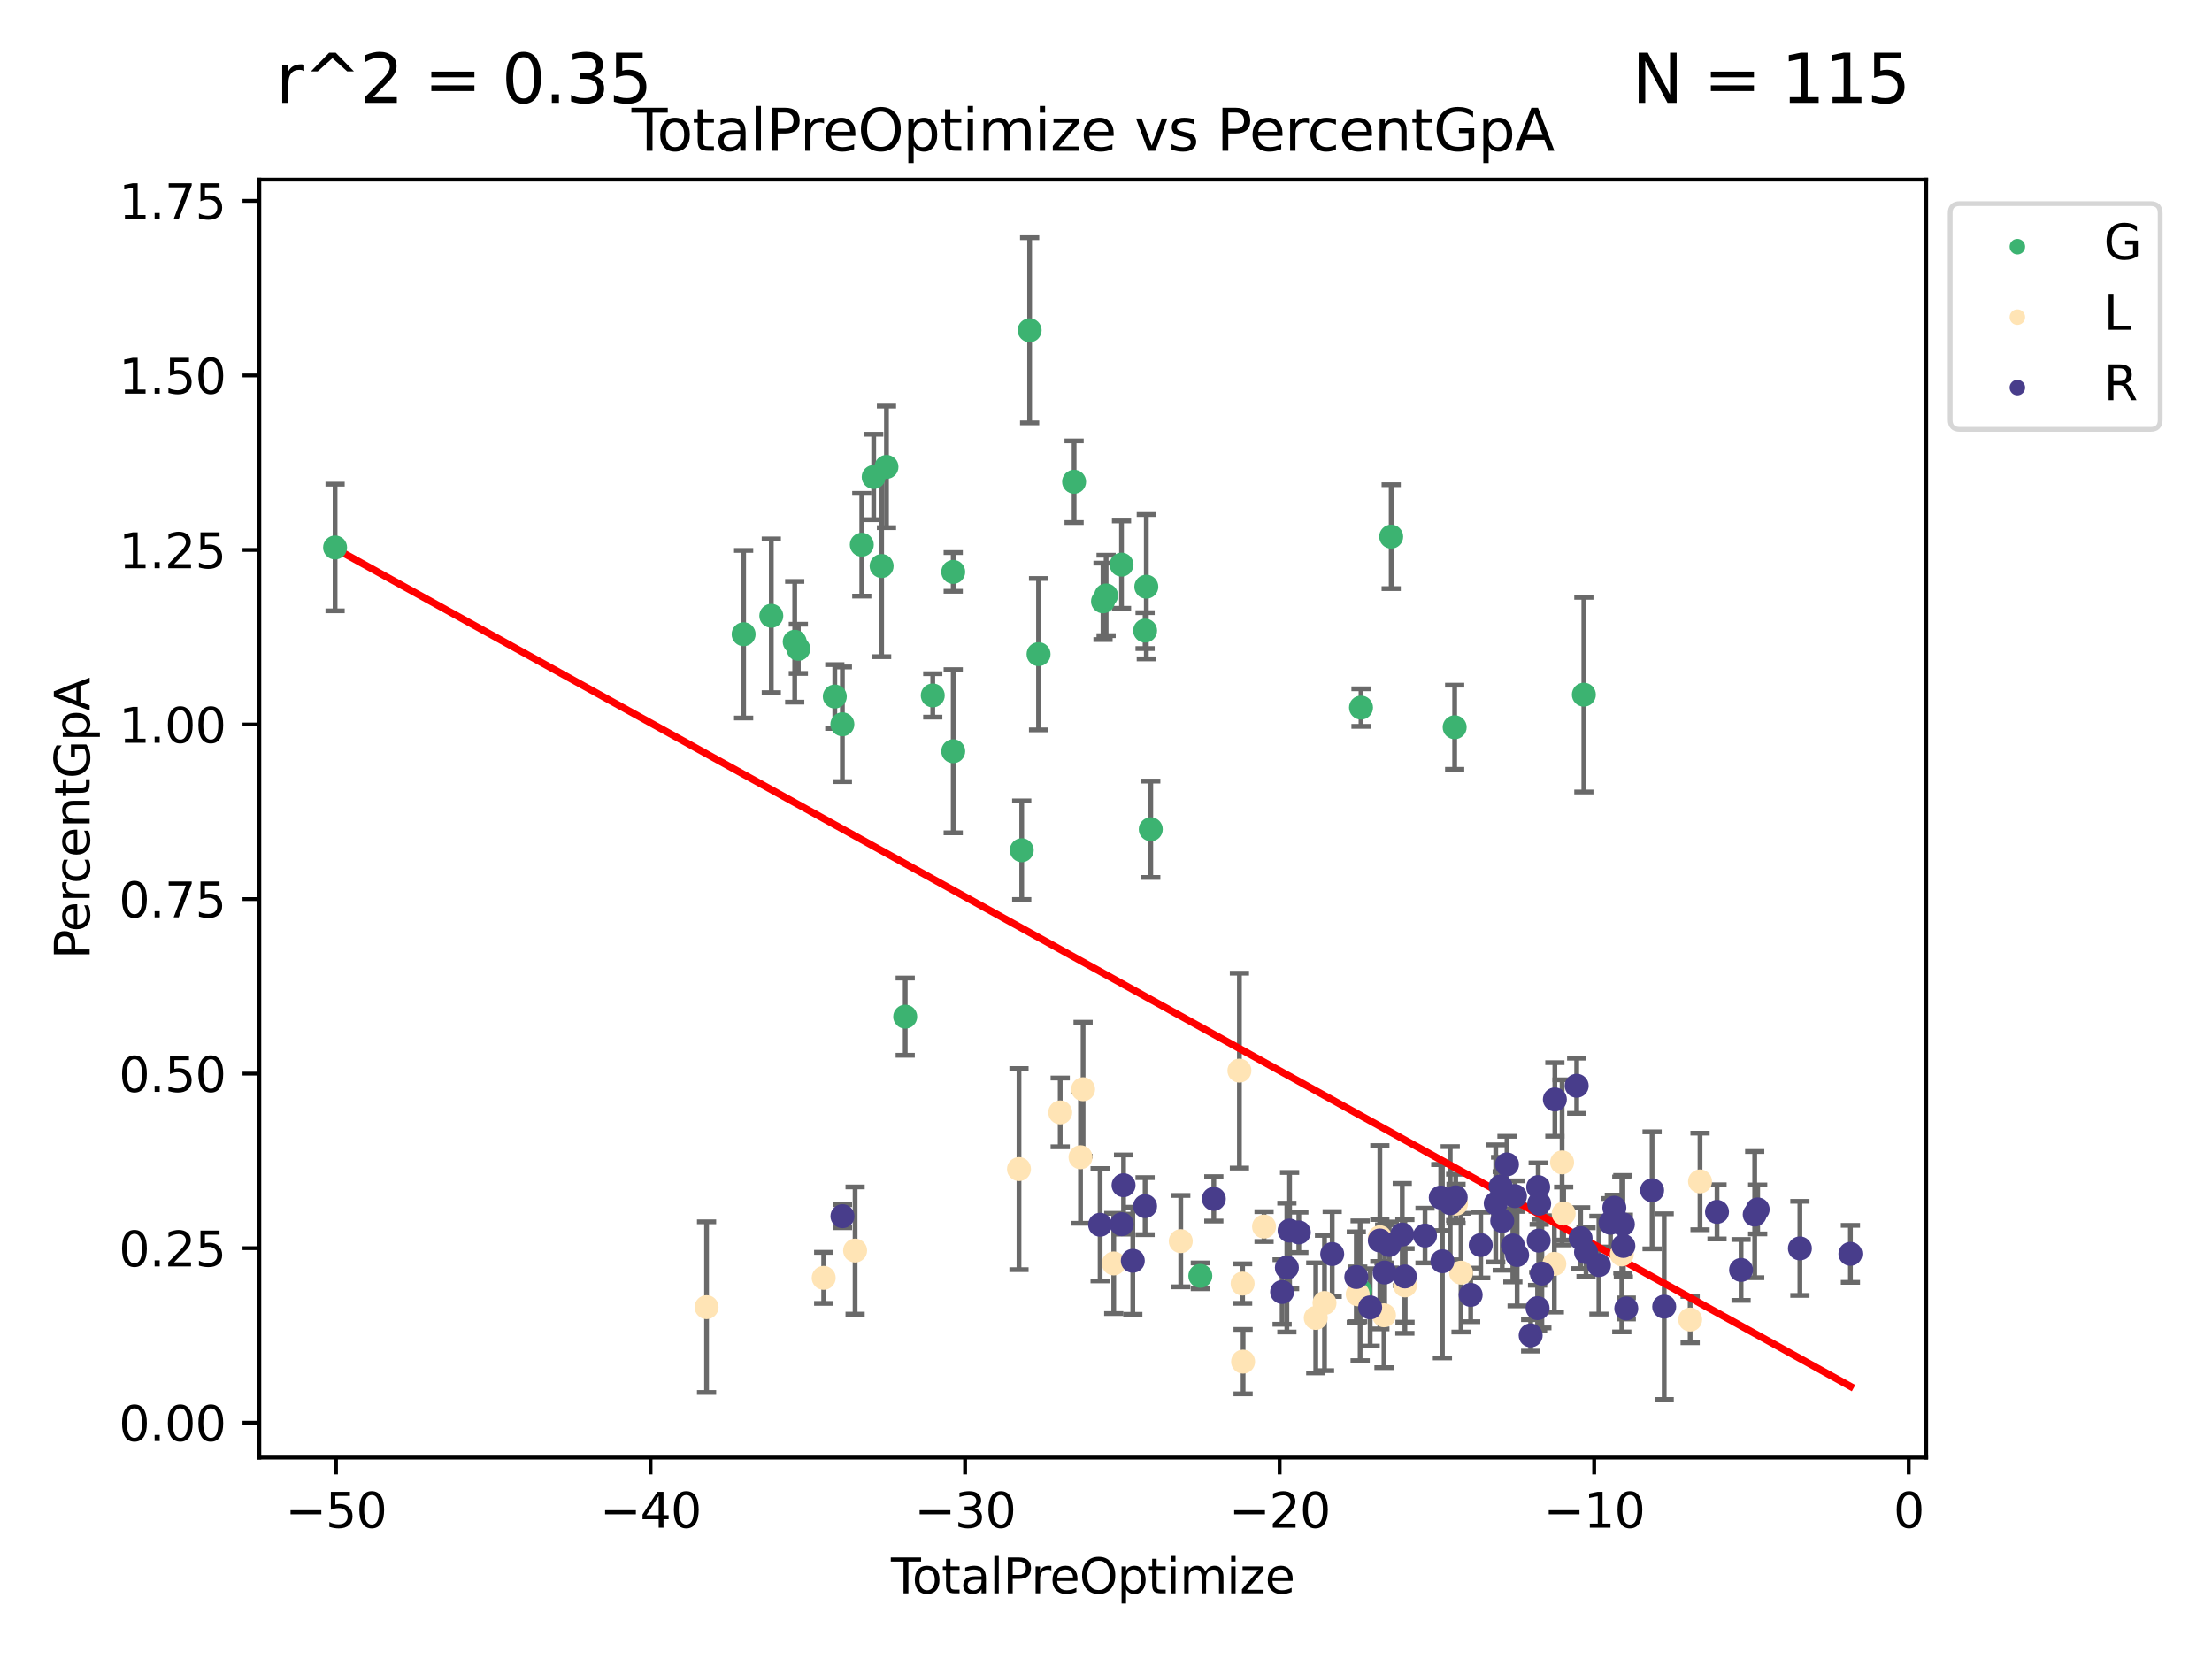 <?xml version="1.0" encoding="utf-8" standalone="no"?>
<!DOCTYPE svg PUBLIC "-//W3C//DTD SVG 1.1//EN"
  "http://www.w3.org/Graphics/SVG/1.1/DTD/svg11.dtd">
<svg xmlns:xlink="http://www.w3.org/1999/xlink" width="460.8pt" height="345.6pt" viewBox="0 0 460.8 345.6" xmlns="http://www.w3.org/2000/svg" version="1.1">
 <defs>
  <style type="text/css">*{stroke-linejoin: round; stroke-linecap: butt}</style>
 </defs>
 <g id="figure_1">
  <g id="patch_1">
   <path d="M 0 345.6 
L 460.8 345.6 
L 460.8 0 
L 0 0 
z
" style="fill: #ffffff"/>
  </g>
  <g id="axes_1">
   <g id="patch_2">
    <path d="M 54.02 303.64 
L 401.26 303.64 
L 401.26 37.411 
L 54.02 37.411 
z
" style="fill: #ffffff"/>
   </g>
   <g id="PathCollection_1">
    <defs>
     <path id="m885b05ae1f" d="M 0 1.118 
C 0.297 1.118 0.581 1 0.791 0.791 
C 1 0.581 1.118 0.297 1.118 0 
C 1.118 -0.297 1 -0.581 0.791 -0.791 
C 0.581 -1 0.297 -1.118 0 -1.118 
C -0.297 -1.118 -0.581 -1 -0.791 -0.791 
C -1 -0.581 -1.118 -0.297 -1.118 0 
C -1.118 0.297 -1 0.581 -0.791 0.791 
C -0.581 1 -0.297 1.118 0 1.118 
z
" style="stroke: #3cb371"/>
    </defs>
    <g clip-path="url(#p075da8f9a0)">
     <use xlink:href="#m885b05ae1f" x="69.804" y="114.05" style="fill: #3cb371; stroke: #3cb371"/>
     <use xlink:href="#m885b05ae1f" x="154.912" y="132.12" style="fill: #3cb371; stroke: #3cb371"/>
     <use xlink:href="#m885b05ae1f" x="160.677" y="128.283" style="fill: #3cb371; stroke: #3cb371"/>
     <use xlink:href="#m885b05ae1f" x="165.553" y="133.696" style="fill: #3cb371; stroke: #3cb371"/>
     <use xlink:href="#m885b05ae1f" x="166.306" y="135.167" style="fill: #3cb371; stroke: #3cb371"/>
     <use xlink:href="#m885b05ae1f" x="173.905" y="145.099" style="fill: #3cb371; stroke: #3cb371"/>
     <use xlink:href="#m885b05ae1f" x="175.482" y="150.882" style="fill: #3cb371; stroke: #3cb371"/>
     <use xlink:href="#m885b05ae1f" x="179.526" y="113.476" style="fill: #3cb371; stroke: #3cb371"/>
     <use xlink:href="#m885b05ae1f" x="182.009" y="99.362" style="fill: #3cb371; stroke: #3cb371"/>
     <use xlink:href="#m885b05ae1f" x="183.658" y="117.911" style="fill: #3cb371; stroke: #3cb371"/>
     <use xlink:href="#m885b05ae1f" x="184.668" y="97.257" style="fill: #3cb371; stroke: #3cb371"/>
     <use xlink:href="#m885b05ae1f" x="188.572" y="211.79" style="fill: #3cb371; stroke: #3cb371"/>
     <use xlink:href="#m885b05ae1f" x="194.311" y="144.872" style="fill: #3cb371; stroke: #3cb371"/>
     <use xlink:href="#m885b05ae1f" x="198.572" y="119.137" style="fill: #3cb371; stroke: #3cb371"/>
     <use xlink:href="#m885b05ae1f" x="198.573" y="156.497" style="fill: #3cb371; stroke: #3cb371"/>
     <use xlink:href="#m885b05ae1f" x="212.845" y="177.118" style="fill: #3cb371; stroke: #3cb371"/>
     <use xlink:href="#m885b05ae1f" x="214.491" y="68.799" style="fill: #3cb371; stroke: #3cb371"/>
     <use xlink:href="#m885b05ae1f" x="216.35" y="136.274" style="fill: #3cb371; stroke: #3cb371"/>
     <use xlink:href="#m885b05ae1f" x="223.755" y="100.356" style="fill: #3cb371; stroke: #3cb371"/>
     <use xlink:href="#m885b05ae1f" x="229.778" y="125.269" style="fill: #3cb371; stroke: #3cb371"/>
     <use xlink:href="#m885b05ae1f" x="230.424" y="124.042" style="fill: #3cb371; stroke: #3cb371"/>
     <use xlink:href="#m885b05ae1f" x="233.634" y="117.624" style="fill: #3cb371; stroke: #3cb371"/>
     <use xlink:href="#m885b05ae1f" x="238.545" y="131.369" style="fill: #3cb371; stroke: #3cb371"/>
     <use xlink:href="#m885b05ae1f" x="238.797" y="122.216" style="fill: #3cb371; stroke: #3cb371"/>
     <use xlink:href="#m885b05ae1f" x="239.725" y="172.753" style="fill: #3cb371; stroke: #3cb371"/>
     <use xlink:href="#m885b05ae1f" x="250.049" y="265.787" style="fill: #3cb371; stroke: #3cb371"/>
     <use xlink:href="#m885b05ae1f" x="283.342" y="268.891" style="fill: #3cb371; stroke: #3cb371"/>
     <use xlink:href="#m885b05ae1f" x="283.523" y="147.403" style="fill: #3cb371; stroke: #3cb371"/>
     <use xlink:href="#m885b05ae1f" x="289.81" y="111.79" style="fill: #3cb371; stroke: #3cb371"/>
     <use xlink:href="#m885b05ae1f" x="303.033" y="151.499" style="fill: #3cb371; stroke: #3cb371"/>
     <use xlink:href="#m885b05ae1f" x="329.947" y="144.712" style="fill: #3cb371; stroke: #3cb371"/>
    </g>
   </g>
   <g id="PathCollection_2">
    <defs>
     <path id="mbc4c8714e3" d="M 0 1.118 
C 0.297 1.118 0.581 1 0.791 0.791 
C 1 0.581 1.118 0.297 1.118 0 
C 1.118 -0.297 1 -0.581 0.791 -0.791 
C 0.581 -1 0.297 -1.118 0 -1.118 
C -0.297 -1.118 -0.581 -1 -0.791 -0.791 
C -1 -0.581 -1.118 -0.297 -1.118 0 
C -1.118 0.297 -1 0.581 -0.791 0.791 
C -0.581 1 -0.297 1.118 0 1.118 
z
" style="stroke: #ffe4b5"/>
    </defs>
    <g clip-path="url(#p075da8f9a0)">
     <use xlink:href="#mbc4c8714e3" x="147.191" y="272.306" style="fill: #ffe4b5; stroke: #ffe4b5"/>
     <use xlink:href="#mbc4c8714e3" x="171.589" y="266.204" style="fill: #ffe4b5; stroke: #ffe4b5"/>
     <use xlink:href="#mbc4c8714e3" x="178.133" y="260.513" style="fill: #ffe4b5; stroke: #ffe4b5"/>
     <use xlink:href="#mbc4c8714e3" x="212.274" y="243.545" style="fill: #ffe4b5; stroke: #ffe4b5"/>
     <use xlink:href="#mbc4c8714e3" x="220.862" y="231.738" style="fill: #ffe4b5; stroke: #ffe4b5"/>
     <use xlink:href="#mbc4c8714e3" x="225.094" y="241.078" style="fill: #ffe4b5; stroke: #ffe4b5"/>
     <use xlink:href="#mbc4c8714e3" x="225.629" y="226.909" style="fill: #ffe4b5; stroke: #ffe4b5"/>
     <use xlink:href="#mbc4c8714e3" x="232.015" y="263.199" style="fill: #ffe4b5; stroke: #ffe4b5"/>
     <use xlink:href="#mbc4c8714e3" x="245.973" y="258.556" style="fill: #ffe4b5; stroke: #ffe4b5"/>
     <use xlink:href="#mbc4c8714e3" x="258.193" y="223.033" style="fill: #ffe4b5; stroke: #ffe4b5"/>
     <use xlink:href="#mbc4c8714e3" x="258.859" y="267.394" style="fill: #ffe4b5; stroke: #ffe4b5"/>
     <use xlink:href="#mbc4c8714e3" x="258.959" y="283.653" style="fill: #ffe4b5; stroke: #ffe4b5"/>
     <use xlink:href="#mbc4c8714e3" x="263.324" y="255.519" style="fill: #ffe4b5; stroke: #ffe4b5"/>
     <use xlink:href="#mbc4c8714e3" x="274.095" y="274.547" style="fill: #ffe4b5; stroke: #ffe4b5"/>
     <use xlink:href="#mbc4c8714e3" x="275.92" y="271.442" style="fill: #ffe4b5; stroke: #ffe4b5"/>
     <use xlink:href="#mbc4c8714e3" x="282.835" y="269.623" style="fill: #ffe4b5; stroke: #ffe4b5"/>
     <use xlink:href="#mbc4c8714e3" x="287.449" y="257.738" style="fill: #ffe4b5; stroke: #ffe4b5"/>
     <use xlink:href="#mbc4c8714e3" x="288.309" y="273.998" style="fill: #ffe4b5; stroke: #ffe4b5"/>
     <use xlink:href="#mbc4c8714e3" x="292.692" y="267.774" style="fill: #ffe4b5; stroke: #ffe4b5"/>
     <use xlink:href="#mbc4c8714e3" x="303.316" y="250.761" style="fill: #ffe4b5; stroke: #ffe4b5"/>
     <use xlink:href="#mbc4c8714e3" x="304.363" y="265.123" style="fill: #ffe4b5; stroke: #ffe4b5"/>
     <use xlink:href="#mbc4c8714e3" x="323.798" y="263.296" style="fill: #ffe4b5; stroke: #ffe4b5"/>
     <use xlink:href="#mbc4c8714e3" x="325.412" y="242.147" style="fill: #ffe4b5; stroke: #ffe4b5"/>
     <use xlink:href="#mbc4c8714e3" x="325.739" y="252.808" style="fill: #ffe4b5; stroke: #ffe4b5"/>
     <use xlink:href="#mbc4c8714e3" x="337.85" y="261.322" style="fill: #ffe4b5; stroke: #ffe4b5"/>
     <use xlink:href="#mbc4c8714e3" x="352.092" y="274.889" style="fill: #ffe4b5; stroke: #ffe4b5"/>
     <use xlink:href="#mbc4c8714e3" x="354.148" y="246.113" style="fill: #ffe4b5; stroke: #ffe4b5"/>
    </g>
   </g>
   <g id="PathCollection_3">
    <defs>
     <path id="mdca676bdc1" d="M 0 1.118 
C 0.297 1.118 0.581 1 0.791 0.791 
C 1 0.581 1.118 0.297 1.118 0 
C 1.118 -0.297 1 -0.581 0.791 -0.791 
C 0.581 -1 0.297 -1.118 0 -1.118 
C -0.297 -1.118 -0.581 -1 -0.791 -0.791 
C -1 -0.581 -1.118 -0.297 -1.118 0 
C -1.118 0.297 -1 0.581 -0.791 0.791 
C -0.581 1 -0.297 1.118 0 1.118 
z
" style="stroke: #483d8b"/>
    </defs>
    <g clip-path="url(#p075da8f9a0)">
     <use xlink:href="#mdca676bdc1" x="175.5" y="253.357" style="fill: #483d8b; stroke: #483d8b"/>
     <use xlink:href="#mdca676bdc1" x="229.177" y="255.138" style="fill: #483d8b; stroke: #483d8b"/>
     <use xlink:href="#mdca676bdc1" x="233.677" y="255.019" style="fill: #483d8b; stroke: #483d8b"/>
     <use xlink:href="#mdca676bdc1" x="234.057" y="246.9" style="fill: #483d8b; stroke: #483d8b"/>
     <use xlink:href="#mdca676bdc1" x="235.984" y="262.646" style="fill: #483d8b; stroke: #483d8b"/>
     <use xlink:href="#mdca676bdc1" x="238.543" y="251.262" style="fill: #483d8b; stroke: #483d8b"/>
     <use xlink:href="#mdca676bdc1" x="252.861" y="249.74" style="fill: #483d8b; stroke: #483d8b"/>
     <use xlink:href="#mdca676bdc1" x="267.086" y="269.143" style="fill: #483d8b; stroke: #483d8b"/>
     <use xlink:href="#mdca676bdc1" x="268.08" y="264.063" style="fill: #483d8b; stroke: #483d8b"/>
     <use xlink:href="#mdca676bdc1" x="268.644" y="256.36" style="fill: #483d8b; stroke: #483d8b"/>
     <use xlink:href="#mdca676bdc1" x="270.57" y="256.729" style="fill: #483d8b; stroke: #483d8b"/>
     <use xlink:href="#mdca676bdc1" x="277.522" y="261.241" style="fill: #483d8b; stroke: #483d8b"/>
     <use xlink:href="#mdca676bdc1" x="282.54" y="266.029" style="fill: #483d8b; stroke: #483d8b"/>
     <use xlink:href="#mdca676bdc1" x="285.427" y="272.357" style="fill: #483d8b; stroke: #483d8b"/>
     <use xlink:href="#mdca676bdc1" x="287.44" y="258.418" style="fill: #483d8b; stroke: #483d8b"/>
     <use xlink:href="#mdca676bdc1" x="288.449" y="265.085" style="fill: #483d8b; stroke: #483d8b"/>
     <use xlink:href="#mdca676bdc1" x="289.409" y="259.352" style="fill: #483d8b; stroke: #483d8b"/>
     <use xlink:href="#mdca676bdc1" x="292.115" y="257.174" style="fill: #483d8b; stroke: #483d8b"/>
     <use xlink:href="#mdca676bdc1" x="292.661" y="265.912" style="fill: #483d8b; stroke: #483d8b"/>
     <use xlink:href="#mdca676bdc1" x="296.857" y="257.391" style="fill: #483d8b; stroke: #483d8b"/>
     <use xlink:href="#mdca676bdc1" x="300.137" y="249.475" style="fill: #483d8b; stroke: #483d8b"/>
     <use xlink:href="#mdca676bdc1" x="300.48" y="262.744" style="fill: #483d8b; stroke: #483d8b"/>
     <use xlink:href="#mdca676bdc1" x="302.11" y="250.65" style="fill: #483d8b; stroke: #483d8b"/>
     <use xlink:href="#mdca676bdc1" x="303.248" y="249.426" style="fill: #483d8b; stroke: #483d8b"/>
     <use xlink:href="#mdca676bdc1" x="306.368" y="269.753" style="fill: #483d8b; stroke: #483d8b"/>
     <use xlink:href="#mdca676bdc1" x="308.466" y="259.37" style="fill: #483d8b; stroke: #483d8b"/>
     <use xlink:href="#mdca676bdc1" x="311.589" y="250.701" style="fill: #483d8b; stroke: #483d8b"/>
     <use xlink:href="#mdca676bdc1" x="312.603" y="247.144" style="fill: #483d8b; stroke: #483d8b"/>
     <use xlink:href="#mdca676bdc1" x="312.94" y="254.345" style="fill: #483d8b; stroke: #483d8b"/>
     <use xlink:href="#mdca676bdc1" x="313.935" y="242.57" style="fill: #483d8b; stroke: #483d8b"/>
     <use xlink:href="#mdca676bdc1" x="315.158" y="259.445" style="fill: #483d8b; stroke: #483d8b"/>
     <use xlink:href="#mdca676bdc1" x="315.597" y="249.176" style="fill: #483d8b; stroke: #483d8b"/>
     <use xlink:href="#mdca676bdc1" x="316.044" y="261.439" style="fill: #483d8b; stroke: #483d8b"/>
     <use xlink:href="#mdca676bdc1" x="318.865" y="278.184" style="fill: #483d8b; stroke: #483d8b"/>
     <use xlink:href="#mdca676bdc1" x="320.307" y="272.511" style="fill: #483d8b; stroke: #483d8b"/>
     <use xlink:href="#mdca676bdc1" x="320.431" y="247.295" style="fill: #483d8b; stroke: #483d8b"/>
     <use xlink:href="#mdca676bdc1" x="320.538" y="258.445" style="fill: #483d8b; stroke: #483d8b"/>
     <use xlink:href="#mdca676bdc1" x="320.638" y="250.757" style="fill: #483d8b; stroke: #483d8b"/>
     <use xlink:href="#mdca676bdc1" x="321.201" y="265.317" style="fill: #483d8b; stroke: #483d8b"/>
     <use xlink:href="#mdca676bdc1" x="323.907" y="229.037" style="fill: #483d8b; stroke: #483d8b"/>
     <use xlink:href="#mdca676bdc1" x="328.453" y="226.183" style="fill: #483d8b; stroke: #483d8b"/>
     <use xlink:href="#mdca676bdc1" x="329.273" y="257.926" style="fill: #483d8b; stroke: #483d8b"/>
     <use xlink:href="#mdca676bdc1" x="330.397" y="260.845" style="fill: #483d8b; stroke: #483d8b"/>
     <use xlink:href="#mdca676bdc1" x="333.084" y="263.547" style="fill: #483d8b; stroke: #483d8b"/>
     <use xlink:href="#mdca676bdc1" x="335.5" y="254.73" style="fill: #483d8b; stroke: #483d8b"/>
     <use xlink:href="#mdca676bdc1" x="336.296" y="251.59" style="fill: #483d8b; stroke: #483d8b"/>
     <use xlink:href="#mdca676bdc1" x="338.073" y="255.029" style="fill: #483d8b; stroke: #483d8b"/>
     <use xlink:href="#mdca676bdc1" x="338.177" y="259.558" style="fill: #483d8b; stroke: #483d8b"/>
     <use xlink:href="#mdca676bdc1" x="338.786" y="272.57" style="fill: #483d8b; stroke: #483d8b"/>
     <use xlink:href="#mdca676bdc1" x="344.163" y="247.966" style="fill: #483d8b; stroke: #483d8b"/>
     <use xlink:href="#mdca676bdc1" x="346.682" y="272.199" style="fill: #483d8b; stroke: #483d8b"/>
     <use xlink:href="#mdca676bdc1" x="357.686" y="252.458" style="fill: #483d8b; stroke: #483d8b"/>
     <use xlink:href="#mdca676bdc1" x="362.699" y="264.553" style="fill: #483d8b; stroke: #483d8b"/>
     <use xlink:href="#mdca676bdc1" x="365.537" y="253.021" style="fill: #483d8b; stroke: #483d8b"/>
     <use xlink:href="#mdca676bdc1" x="366.156" y="251.947" style="fill: #483d8b; stroke: #483d8b"/>
     <use xlink:href="#mdca676bdc1" x="374.951" y="260.064" style="fill: #483d8b; stroke: #483d8b"/>
     <use xlink:href="#mdca676bdc1" x="385.476" y="261.201" style="fill: #483d8b; stroke: #483d8b"/>
    </g>
   </g>
   <g id="matplotlib.axis_1">
    <g id="xtick_1">
     <g id="line2d_1">
      <defs>
       <path id="m4f46a86ac0" d="M 0 0 
L 0 3.5 
" style="stroke: #000000; stroke-width: 0.8"/>
      </defs>
      <g>
       <use xlink:href="#m4f46a86ac0" x="69.993" y="303.64" style="stroke: #000000; stroke-width: 0.8"/>
      </g>
     </g>
     <g id="text_1">
      <!-- −50 -->
      <g transform="translate(59.441 318.238)scale(0.1 -0.1)">
       <defs>
        <path id="DejaVuSans-2212" d="M 678 2272 
L 4684 2272 
L 4684 1741 
L 678 1741 
L 678 2272 
z
" transform="scale(0.016)"/>
        <path id="DejaVuSans-35" d="M 691 4666 
L 3169 4666 
L 3169 4134 
L 1269 4134 
L 1269 2991 
Q 1406 3038 1543 3061 
Q 1681 3084 1819 3084 
Q 2600 3084 3056 2656 
Q 3513 2228 3513 1497 
Q 3513 744 3044 326 
Q 2575 -91 1722 -91 
Q 1428 -91 1123 -41 
Q 819 9 494 109 
L 494 744 
Q 775 591 1075 516 
Q 1375 441 1709 441 
Q 2250 441 2565 725 
Q 2881 1009 2881 1497 
Q 2881 1984 2565 2268 
Q 2250 2553 1709 2553 
Q 1456 2553 1204 2497 
Q 953 2441 691 2322 
L 691 4666 
z
" transform="scale(0.016)"/>
        <path id="DejaVuSans-30" d="M 2034 4250 
Q 1547 4250 1301 3770 
Q 1056 3291 1056 2328 
Q 1056 1369 1301 889 
Q 1547 409 2034 409 
Q 2525 409 2770 889 
Q 3016 1369 3016 2328 
Q 3016 3291 2770 3770 
Q 2525 4250 2034 4250 
z
M 2034 4750 
Q 2819 4750 3233 4129 
Q 3647 3509 3647 2328 
Q 3647 1150 3233 529 
Q 2819 -91 2034 -91 
Q 1250 -91 836 529 
Q 422 1150 422 2328 
Q 422 3509 836 4129 
Q 1250 4750 2034 4750 
z
" transform="scale(0.016)"/>
       </defs>
       <use xlink:href="#DejaVuSans-2212"/>
       <use xlink:href="#DejaVuSans-35" x="83.789"/>
       <use xlink:href="#DejaVuSans-30" x="147.412"/>
      </g>
     </g>
    </g>
    <g id="xtick_2">
     <g id="line2d_2">
      <g>
       <use xlink:href="#m4f46a86ac0" x="135.519" y="303.64" style="stroke: #000000; stroke-width: 0.8"/>
      </g>
     </g>
     <g id="text_2">
      <!-- −40 -->
      <g transform="translate(124.966 318.238)scale(0.1 -0.1)">
       <defs>
        <path id="DejaVuSans-34" d="M 2419 4116 
L 825 1625 
L 2419 1625 
L 2419 4116 
z
M 2253 4666 
L 3047 4666 
L 3047 1625 
L 3713 1625 
L 3713 1100 
L 3047 1100 
L 3047 0 
L 2419 0 
L 2419 1100 
L 313 1100 
L 313 1709 
L 2253 4666 
z
" transform="scale(0.016)"/>
       </defs>
       <use xlink:href="#DejaVuSans-2212"/>
       <use xlink:href="#DejaVuSans-34" x="83.789"/>
       <use xlink:href="#DejaVuSans-30" x="147.412"/>
      </g>
     </g>
    </g>
    <g id="xtick_3">
     <g id="line2d_3">
      <g>
       <use xlink:href="#m4f46a86ac0" x="201.044" y="303.64" style="stroke: #000000; stroke-width: 0.8"/>
      </g>
     </g>
     <g id="text_3">
      <!-- −30 -->
      <g transform="translate(190.492 318.238)scale(0.1 -0.1)">
       <defs>
        <path id="DejaVuSans-33" d="M 2597 2516 
Q 3050 2419 3304 2112 
Q 3559 1806 3559 1356 
Q 3559 666 3084 287 
Q 2609 -91 1734 -91 
Q 1441 -91 1130 -33 
Q 819 25 488 141 
L 488 750 
Q 750 597 1062 519 
Q 1375 441 1716 441 
Q 2309 441 2620 675 
Q 2931 909 2931 1356 
Q 2931 1769 2642 2001 
Q 2353 2234 1838 2234 
L 1294 2234 
L 1294 2753 
L 1863 2753 
Q 2328 2753 2575 2939 
Q 2822 3125 2822 3475 
Q 2822 3834 2567 4026 
Q 2313 4219 1838 4219 
Q 1578 4219 1281 4162 
Q 984 4106 628 3988 
L 628 4550 
Q 988 4650 1302 4700 
Q 1616 4750 1894 4750 
Q 2613 4750 3031 4423 
Q 3450 4097 3450 3541 
Q 3450 3153 3228 2886 
Q 3006 2619 2597 2516 
z
" transform="scale(0.016)"/>
       </defs>
       <use xlink:href="#DejaVuSans-2212"/>
       <use xlink:href="#DejaVuSans-33" x="83.789"/>
       <use xlink:href="#DejaVuSans-30" x="147.412"/>
      </g>
     </g>
    </g>
    <g id="xtick_4">
     <g id="line2d_4">
      <g>
       <use xlink:href="#m4f46a86ac0" x="266.57" y="303.64" style="stroke: #000000; stroke-width: 0.8"/>
      </g>
     </g>
     <g id="text_4">
      <!-- −20 -->
      <g transform="translate(256.017 318.238)scale(0.1 -0.1)">
       <defs>
        <path id="DejaVuSans-32" d="M 1228 531 
L 3431 531 
L 3431 0 
L 469 0 
L 469 531 
Q 828 903 1448 1529 
Q 2069 2156 2228 2338 
Q 2531 2678 2651 2914 
Q 2772 3150 2772 3378 
Q 2772 3750 2511 3984 
Q 2250 4219 1831 4219 
Q 1534 4219 1204 4116 
Q 875 4013 500 3803 
L 500 4441 
Q 881 4594 1212 4672 
Q 1544 4750 1819 4750 
Q 2544 4750 2975 4387 
Q 3406 4025 3406 3419 
Q 3406 3131 3298 2873 
Q 3191 2616 2906 2266 
Q 2828 2175 2409 1742 
Q 1991 1309 1228 531 
z
" transform="scale(0.016)"/>
       </defs>
       <use xlink:href="#DejaVuSans-2212"/>
       <use xlink:href="#DejaVuSans-32" x="83.789"/>
       <use xlink:href="#DejaVuSans-30" x="147.412"/>
      </g>
     </g>
    </g>
    <g id="xtick_5">
     <g id="line2d_5">
      <g>
       <use xlink:href="#m4f46a86ac0" x="332.095" y="303.64" style="stroke: #000000; stroke-width: 0.8"/>
      </g>
     </g>
     <g id="text_5">
      <!-- −10 -->
      <g transform="translate(321.543 318.238)scale(0.1 -0.1)">
       <defs>
        <path id="DejaVuSans-31" d="M 794 531 
L 1825 531 
L 1825 4091 
L 703 3866 
L 703 4441 
L 1819 4666 
L 2450 4666 
L 2450 531 
L 3481 531 
L 3481 0 
L 794 0 
L 794 531 
z
" transform="scale(0.016)"/>
       </defs>
       <use xlink:href="#DejaVuSans-2212"/>
       <use xlink:href="#DejaVuSans-31" x="83.789"/>
       <use xlink:href="#DejaVuSans-30" x="147.412"/>
      </g>
     </g>
    </g>
    <g id="xtick_6">
     <g id="line2d_6">
      <g>
       <use xlink:href="#m4f46a86ac0" x="397.621" y="303.64" style="stroke: #000000; stroke-width: 0.8"/>
      </g>
     </g>
     <g id="text_6">
      <!-- 0 -->
      <g transform="translate(394.44 318.238)scale(0.1 -0.1)">
       <use xlink:href="#DejaVuSans-30"/>
      </g>
     </g>
    </g>
    <g id="text_7">
     <!-- TotalPreOptimize -->
     <g transform="translate(185.597 331.917)scale(0.1 -0.1)">
      <defs>
       <path id="DejaVuSans-54" d="M -19 4666 
L 3928 4666 
L 3928 4134 
L 2272 4134 
L 2272 0 
L 1638 0 
L 1638 4134 
L -19 4134 
L -19 4666 
z
" transform="scale(0.016)"/>
       <path id="DejaVuSans-6f" d="M 1959 3097 
Q 1497 3097 1228 2736 
Q 959 2375 959 1747 
Q 959 1119 1226 758 
Q 1494 397 1959 397 
Q 2419 397 2687 759 
Q 2956 1122 2956 1747 
Q 2956 2369 2687 2733 
Q 2419 3097 1959 3097 
z
M 1959 3584 
Q 2709 3584 3137 3096 
Q 3566 2609 3566 1747 
Q 3566 888 3137 398 
Q 2709 -91 1959 -91 
Q 1206 -91 779 398 
Q 353 888 353 1747 
Q 353 2609 779 3096 
Q 1206 3584 1959 3584 
z
" transform="scale(0.016)"/>
       <path id="DejaVuSans-74" d="M 1172 4494 
L 1172 3500 
L 2356 3500 
L 2356 3053 
L 1172 3053 
L 1172 1153 
Q 1172 725 1289 603 
Q 1406 481 1766 481 
L 2356 481 
L 2356 0 
L 1766 0 
Q 1100 0 847 248 
Q 594 497 594 1153 
L 594 3053 
L 172 3053 
L 172 3500 
L 594 3500 
L 594 4494 
L 1172 4494 
z
" transform="scale(0.016)"/>
       <path id="DejaVuSans-61" d="M 2194 1759 
Q 1497 1759 1228 1600 
Q 959 1441 959 1056 
Q 959 750 1161 570 
Q 1363 391 1709 391 
Q 2188 391 2477 730 
Q 2766 1069 2766 1631 
L 2766 1759 
L 2194 1759 
z
M 3341 1997 
L 3341 0 
L 2766 0 
L 2766 531 
Q 2569 213 2275 61 
Q 1981 -91 1556 -91 
Q 1019 -91 701 211 
Q 384 513 384 1019 
Q 384 1609 779 1909 
Q 1175 2209 1959 2209 
L 2766 2209 
L 2766 2266 
Q 2766 2663 2505 2880 
Q 2244 3097 1772 3097 
Q 1472 3097 1187 3025 
Q 903 2953 641 2809 
L 641 3341 
Q 956 3463 1253 3523 
Q 1550 3584 1831 3584 
Q 2591 3584 2966 3190 
Q 3341 2797 3341 1997 
z
" transform="scale(0.016)"/>
       <path id="DejaVuSans-6c" d="M 603 4863 
L 1178 4863 
L 1178 0 
L 603 0 
L 603 4863 
z
" transform="scale(0.016)"/>
       <path id="DejaVuSans-50" d="M 1259 4147 
L 1259 2394 
L 2053 2394 
Q 2494 2394 2734 2622 
Q 2975 2850 2975 3272 
Q 2975 3691 2734 3919 
Q 2494 4147 2053 4147 
L 1259 4147 
z
M 628 4666 
L 2053 4666 
Q 2838 4666 3239 4311 
Q 3641 3956 3641 3272 
Q 3641 2581 3239 2228 
Q 2838 1875 2053 1875 
L 1259 1875 
L 1259 0 
L 628 0 
L 628 4666 
z
" transform="scale(0.016)"/>
       <path id="DejaVuSans-72" d="M 2631 2963 
Q 2534 3019 2420 3045 
Q 2306 3072 2169 3072 
Q 1681 3072 1420 2755 
Q 1159 2438 1159 1844 
L 1159 0 
L 581 0 
L 581 3500 
L 1159 3500 
L 1159 2956 
Q 1341 3275 1631 3429 
Q 1922 3584 2338 3584 
Q 2397 3584 2469 3576 
Q 2541 3569 2628 3553 
L 2631 2963 
z
" transform="scale(0.016)"/>
       <path id="DejaVuSans-65" d="M 3597 1894 
L 3597 1613 
L 953 1613 
Q 991 1019 1311 708 
Q 1631 397 2203 397 
Q 2534 397 2845 478 
Q 3156 559 3463 722 
L 3463 178 
Q 3153 47 2828 -22 
Q 2503 -91 2169 -91 
Q 1331 -91 842 396 
Q 353 884 353 1716 
Q 353 2575 817 3079 
Q 1281 3584 2069 3584 
Q 2775 3584 3186 3129 
Q 3597 2675 3597 1894 
z
M 3022 2063 
Q 3016 2534 2758 2815 
Q 2500 3097 2075 3097 
Q 1594 3097 1305 2825 
Q 1016 2553 972 2059 
L 3022 2063 
z
" transform="scale(0.016)"/>
       <path id="DejaVuSans-4f" d="M 2522 4238 
Q 1834 4238 1429 3725 
Q 1025 3213 1025 2328 
Q 1025 1447 1429 934 
Q 1834 422 2522 422 
Q 3209 422 3611 934 
Q 4013 1447 4013 2328 
Q 4013 3213 3611 3725 
Q 3209 4238 2522 4238 
z
M 2522 4750 
Q 3503 4750 4090 4092 
Q 4678 3434 4678 2328 
Q 4678 1225 4090 567 
Q 3503 -91 2522 -91 
Q 1538 -91 948 565 
Q 359 1222 359 2328 
Q 359 3434 948 4092 
Q 1538 4750 2522 4750 
z
" transform="scale(0.016)"/>
       <path id="DejaVuSans-70" d="M 1159 525 
L 1159 -1331 
L 581 -1331 
L 581 3500 
L 1159 3500 
L 1159 2969 
Q 1341 3281 1617 3432 
Q 1894 3584 2278 3584 
Q 2916 3584 3314 3078 
Q 3713 2572 3713 1747 
Q 3713 922 3314 415 
Q 2916 -91 2278 -91 
Q 1894 -91 1617 61 
Q 1341 213 1159 525 
z
M 3116 1747 
Q 3116 2381 2855 2742 
Q 2594 3103 2138 3103 
Q 1681 3103 1420 2742 
Q 1159 2381 1159 1747 
Q 1159 1113 1420 752 
Q 1681 391 2138 391 
Q 2594 391 2855 752 
Q 3116 1113 3116 1747 
z
" transform="scale(0.016)"/>
       <path id="DejaVuSans-69" d="M 603 3500 
L 1178 3500 
L 1178 0 
L 603 0 
L 603 3500 
z
M 603 4863 
L 1178 4863 
L 1178 4134 
L 603 4134 
L 603 4863 
z
" transform="scale(0.016)"/>
       <path id="DejaVuSans-6d" d="M 3328 2828 
Q 3544 3216 3844 3400 
Q 4144 3584 4550 3584 
Q 5097 3584 5394 3201 
Q 5691 2819 5691 2113 
L 5691 0 
L 5113 0 
L 5113 2094 
Q 5113 2597 4934 2840 
Q 4756 3084 4391 3084 
Q 3944 3084 3684 2787 
Q 3425 2491 3425 1978 
L 3425 0 
L 2847 0 
L 2847 2094 
Q 2847 2600 2669 2842 
Q 2491 3084 2119 3084 
Q 1678 3084 1418 2786 
Q 1159 2488 1159 1978 
L 1159 0 
L 581 0 
L 581 3500 
L 1159 3500 
L 1159 2956 
Q 1356 3278 1631 3431 
Q 1906 3584 2284 3584 
Q 2666 3584 2933 3390 
Q 3200 3197 3328 2828 
z
" transform="scale(0.016)"/>
       <path id="DejaVuSans-7a" d="M 353 3500 
L 3084 3500 
L 3084 2975 
L 922 459 
L 3084 459 
L 3084 0 
L 275 0 
L 275 525 
L 2438 3041 
L 353 3041 
L 353 3500 
z
" transform="scale(0.016)"/>
      </defs>
      <use xlink:href="#DejaVuSans-54"/>
      <use xlink:href="#DejaVuSans-6f" x="44.084"/>
      <use xlink:href="#DejaVuSans-74" x="105.266"/>
      <use xlink:href="#DejaVuSans-61" x="144.475"/>
      <use xlink:href="#DejaVuSans-6c" x="205.754"/>
      <use xlink:href="#DejaVuSans-50" x="233.537"/>
      <use xlink:href="#DejaVuSans-72" x="292.09"/>
      <use xlink:href="#DejaVuSans-65" x="330.953"/>
      <use xlink:href="#DejaVuSans-4f" x="392.477"/>
      <use xlink:href="#DejaVuSans-70" x="471.188"/>
      <use xlink:href="#DejaVuSans-74" x="534.664"/>
      <use xlink:href="#DejaVuSans-69" x="573.873"/>
      <use xlink:href="#DejaVuSans-6d" x="601.656"/>
      <use xlink:href="#DejaVuSans-69" x="699.068"/>
      <use xlink:href="#DejaVuSans-7a" x="726.852"/>
      <use xlink:href="#DejaVuSans-65" x="779.342"/>
     </g>
    </g>
   </g>
   <g id="matplotlib.axis_2">
    <g id="ytick_1">
     <g id="line2d_7">
      <defs>
       <path id="me9ce5da62b" d="M 0 0 
L -3.5 0 
" style="stroke: #000000; stroke-width: 0.8"/>
      </defs>
      <g>
       <use xlink:href="#me9ce5da62b" x="54.02" y="296.386" style="stroke: #000000; stroke-width: 0.8"/>
      </g>
     </g>
     <g id="text_8">
      <!-- 0.00 -->
      <g transform="translate(24.754 300.185)scale(0.1 -0.1)">
       <defs>
        <path id="DejaVuSans-2e" d="M 684 794 
L 1344 794 
L 1344 0 
L 684 0 
L 684 794 
z
" transform="scale(0.016)"/>
       </defs>
       <use xlink:href="#DejaVuSans-30"/>
       <use xlink:href="#DejaVuSans-2e" x="63.623"/>
       <use xlink:href="#DejaVuSans-30" x="95.41"/>
       <use xlink:href="#DejaVuSans-30" x="159.033"/>
      </g>
     </g>
    </g>
    <g id="ytick_2">
     <g id="line2d_8">
      <g>
       <use xlink:href="#me9ce5da62b" x="54.02" y="260.022" style="stroke: #000000; stroke-width: 0.8"/>
      </g>
     </g>
     <g id="text_9">
      <!-- 0.25 -->
      <g transform="translate(24.754 263.821)scale(0.1 -0.1)">
       <use xlink:href="#DejaVuSans-30"/>
       <use xlink:href="#DejaVuSans-2e" x="63.623"/>
       <use xlink:href="#DejaVuSans-32" x="95.41"/>
       <use xlink:href="#DejaVuSans-35" x="159.033"/>
      </g>
     </g>
    </g>
    <g id="ytick_3">
     <g id="line2d_9">
      <g>
       <use xlink:href="#me9ce5da62b" x="54.02" y="223.659" style="stroke: #000000; stroke-width: 0.8"/>
      </g>
     </g>
     <g id="text_10">
      <!-- 0.50 -->
      <g transform="translate(24.754 227.458)scale(0.1 -0.1)">
       <use xlink:href="#DejaVuSans-30"/>
       <use xlink:href="#DejaVuSans-2e" x="63.623"/>
       <use xlink:href="#DejaVuSans-35" x="95.41"/>
       <use xlink:href="#DejaVuSans-30" x="159.033"/>
      </g>
     </g>
    </g>
    <g id="ytick_4">
     <g id="line2d_10">
      <g>
       <use xlink:href="#me9ce5da62b" x="54.02" y="187.295" style="stroke: #000000; stroke-width: 0.8"/>
      </g>
     </g>
     <g id="text_11">
      <!-- 0.75 -->
      <g transform="translate(24.754 191.095)scale(0.1 -0.1)">
       <defs>
        <path id="DejaVuSans-37" d="M 525 4666 
L 3525 4666 
L 3525 4397 
L 1831 0 
L 1172 0 
L 2766 4134 
L 525 4134 
L 525 4666 
z
" transform="scale(0.016)"/>
       </defs>
       <use xlink:href="#DejaVuSans-30"/>
       <use xlink:href="#DejaVuSans-2e" x="63.623"/>
       <use xlink:href="#DejaVuSans-37" x="95.41"/>
       <use xlink:href="#DejaVuSans-35" x="159.033"/>
      </g>
     </g>
    </g>
    <g id="ytick_5">
     <g id="line2d_11">
      <g>
       <use xlink:href="#me9ce5da62b" x="54.02" y="150.932" style="stroke: #000000; stroke-width: 0.8"/>
      </g>
     </g>
     <g id="text_12">
      <!-- 1.00 -->
      <g transform="translate(24.754 154.731)scale(0.1 -0.1)">
       <use xlink:href="#DejaVuSans-31"/>
       <use xlink:href="#DejaVuSans-2e" x="63.623"/>
       <use xlink:href="#DejaVuSans-30" x="95.41"/>
       <use xlink:href="#DejaVuSans-30" x="159.033"/>
      </g>
     </g>
    </g>
    <g id="ytick_6">
     <g id="line2d_12">
      <g>
       <use xlink:href="#me9ce5da62b" x="54.02" y="114.568" style="stroke: #000000; stroke-width: 0.8"/>
      </g>
     </g>
     <g id="text_13">
      <!-- 1.25 -->
      <g transform="translate(24.754 118.368)scale(0.1 -0.1)">
       <use xlink:href="#DejaVuSans-31"/>
       <use xlink:href="#DejaVuSans-2e" x="63.623"/>
       <use xlink:href="#DejaVuSans-32" x="95.41"/>
       <use xlink:href="#DejaVuSans-35" x="159.033"/>
      </g>
     </g>
    </g>
    <g id="ytick_7">
     <g id="line2d_13">
      <g>
       <use xlink:href="#me9ce5da62b" x="54.02" y="78.205" style="stroke: #000000; stroke-width: 0.8"/>
      </g>
     </g>
     <g id="text_14">
      <!-- 1.50 -->
      <g transform="translate(24.754 82.004)scale(0.1 -0.1)">
       <use xlink:href="#DejaVuSans-31"/>
       <use xlink:href="#DejaVuSans-2e" x="63.623"/>
       <use xlink:href="#DejaVuSans-35" x="95.41"/>
       <use xlink:href="#DejaVuSans-30" x="159.033"/>
      </g>
     </g>
    </g>
    <g id="ytick_8">
     <g id="line2d_14">
      <g>
       <use xlink:href="#me9ce5da62b" x="54.02" y="41.841" style="stroke: #000000; stroke-width: 0.8"/>
      </g>
     </g>
     <g id="text_15">
      <!-- 1.75 -->
      <g transform="translate(24.754 45.641)scale(0.1 -0.1)">
       <use xlink:href="#DejaVuSans-31"/>
       <use xlink:href="#DejaVuSans-2e" x="63.623"/>
       <use xlink:href="#DejaVuSans-37" x="95.41"/>
       <use xlink:href="#DejaVuSans-35" x="159.033"/>
      </g>
     </g>
    </g>
    <g id="text_16">
     <!-- PercentGpA -->
     <g transform="translate(18.675 199.802)rotate(-90)scale(0.1 -0.1)">
      <defs>
       <path id="DejaVuSans-63" d="M 3122 3366 
L 3122 2828 
Q 2878 2963 2633 3030 
Q 2388 3097 2138 3097 
Q 1578 3097 1268 2742 
Q 959 2388 959 1747 
Q 959 1106 1268 751 
Q 1578 397 2138 397 
Q 2388 397 2633 464 
Q 2878 531 3122 666 
L 3122 134 
Q 2881 22 2623 -34 
Q 2366 -91 2075 -91 
Q 1284 -91 818 406 
Q 353 903 353 1747 
Q 353 2603 823 3093 
Q 1294 3584 2113 3584 
Q 2378 3584 2631 3529 
Q 2884 3475 3122 3366 
z
" transform="scale(0.016)"/>
       <path id="DejaVuSans-6e" d="M 3513 2113 
L 3513 0 
L 2938 0 
L 2938 2094 
Q 2938 2591 2744 2837 
Q 2550 3084 2163 3084 
Q 1697 3084 1428 2787 
Q 1159 2491 1159 1978 
L 1159 0 
L 581 0 
L 581 3500 
L 1159 3500 
L 1159 2956 
Q 1366 3272 1645 3428 
Q 1925 3584 2291 3584 
Q 2894 3584 3203 3211 
Q 3513 2838 3513 2113 
z
" transform="scale(0.016)"/>
       <path id="DejaVuSans-47" d="M 3809 666 
L 3809 1919 
L 2778 1919 
L 2778 2438 
L 4434 2438 
L 4434 434 
Q 4069 175 3628 42 
Q 3188 -91 2688 -91 
Q 1594 -91 976 548 
Q 359 1188 359 2328 
Q 359 3472 976 4111 
Q 1594 4750 2688 4750 
Q 3144 4750 3555 4637 
Q 3966 4525 4313 4306 
L 4313 3634 
Q 3963 3931 3569 4081 
Q 3175 4231 2741 4231 
Q 1884 4231 1454 3753 
Q 1025 3275 1025 2328 
Q 1025 1384 1454 906 
Q 1884 428 2741 428 
Q 3075 428 3337 486 
Q 3600 544 3809 666 
z
" transform="scale(0.016)"/>
       <path id="DejaVuSans-41" d="M 2188 4044 
L 1331 1722 
L 3047 1722 
L 2188 4044 
z
M 1831 4666 
L 2547 4666 
L 4325 0 
L 3669 0 
L 3244 1197 
L 1141 1197 
L 716 0 
L 50 0 
L 1831 4666 
z
" transform="scale(0.016)"/>
      </defs>
      <use xlink:href="#DejaVuSans-50"/>
      <use xlink:href="#DejaVuSans-65" x="56.678"/>
      <use xlink:href="#DejaVuSans-72" x="118.201"/>
      <use xlink:href="#DejaVuSans-63" x="157.064"/>
      <use xlink:href="#DejaVuSans-65" x="212.045"/>
      <use xlink:href="#DejaVuSans-6e" x="273.568"/>
      <use xlink:href="#DejaVuSans-74" x="336.947"/>
      <use xlink:href="#DejaVuSans-47" x="376.156"/>
      <use xlink:href="#DejaVuSans-70" x="453.646"/>
      <use xlink:href="#DejaVuSans-41" x="517.123"/>
     </g>
    </g>
   </g>
   <g id="LineCollection_1">
    <path d="M 69.804 127.251 
L 69.804 100.849 
" clip-path="url(#p075da8f9a0)" style="fill: none; stroke: #696969"/>
    <path d="M 154.912 149.577 
L 154.912 114.663 
" clip-path="url(#p075da8f9a0)" style="fill: none; stroke: #696969"/>
    <path d="M 160.677 144.295 
L 160.677 112.27 
" clip-path="url(#p075da8f9a0)" style="fill: none; stroke: #696969"/>
    <path d="M 165.553 146.273 
L 165.553 121.118 
" clip-path="url(#p075da8f9a0)" style="fill: none; stroke: #696969"/>
    <path d="M 166.306 140.293 
L 166.306 130.041 
" clip-path="url(#p075da8f9a0)" style="fill: none; stroke: #696969"/>
    <path d="M 173.905 151.746 
L 173.905 138.451 
" clip-path="url(#p075da8f9a0)" style="fill: none; stroke: #696969"/>
    <path d="M 175.482 162.822 
L 175.482 138.941 
" clip-path="url(#p075da8f9a0)" style="fill: none; stroke: #696969"/>
    <path d="M 179.526 124.18 
L 179.526 102.773 
" clip-path="url(#p075da8f9a0)" style="fill: none; stroke: #696969"/>
    <path d="M 182.009 108.259 
L 182.009 90.465 
" clip-path="url(#p075da8f9a0)" style="fill: none; stroke: #696969"/>
    <path d="M 183.658 136.801 
L 183.658 99.022 
" clip-path="url(#p075da8f9a0)" style="fill: none; stroke: #696969"/>
    <path d="M 184.668 109.92 
L 184.668 84.594 
" clip-path="url(#p075da8f9a0)" style="fill: none; stroke: #696969"/>
    <path d="M 188.572 219.831 
L 188.572 203.749 
" clip-path="url(#p075da8f9a0)" style="fill: none; stroke: #696969"/>
    <path d="M 194.311 149.394 
L 194.311 140.349 
" clip-path="url(#p075da8f9a0)" style="fill: none; stroke: #696969"/>
    <path d="M 198.572 123.169 
L 198.572 115.106 
" clip-path="url(#p075da8f9a0)" style="fill: none; stroke: #696969"/>
    <path d="M 198.573 173.494 
L 198.573 139.5 
" clip-path="url(#p075da8f9a0)" style="fill: none; stroke: #696969"/>
    <path d="M 212.845 187.391 
L 212.845 166.844 
" clip-path="url(#p075da8f9a0)" style="fill: none; stroke: #696969"/>
    <path d="M 214.491 88.085 
L 214.491 49.513 
" clip-path="url(#p075da8f9a0)" style="fill: none; stroke: #696969"/>
    <path d="M 216.35 152.044 
L 216.35 120.504 
" clip-path="url(#p075da8f9a0)" style="fill: none; stroke: #696969"/>
    <path d="M 223.755 108.854 
L 223.755 91.857 
" clip-path="url(#p075da8f9a0)" style="fill: none; stroke: #696969"/>
    <path d="M 229.778 133.232 
L 229.778 117.307 
" clip-path="url(#p075da8f9a0)" style="fill: none; stroke: #696969"/>
    <path d="M 230.424 132.423 
L 230.424 115.662 
" clip-path="url(#p075da8f9a0)" style="fill: none; stroke: #696969"/>
    <path d="M 233.634 126.725 
L 233.634 108.524 
" clip-path="url(#p075da8f9a0)" style="fill: none; stroke: #696969"/>
    <path d="M 238.545 135.107 
L 238.545 127.631 
" clip-path="url(#p075da8f9a0)" style="fill: none; stroke: #696969"/>
    <path d="M 238.797 137.256 
L 238.797 107.176 
" clip-path="url(#p075da8f9a0)" style="fill: none; stroke: #696969"/>
    <path d="M 239.725 182.788 
L 239.725 162.717 
" clip-path="url(#p075da8f9a0)" style="fill: none; stroke: #696969"/>
    <path d="M 250.049 268.475 
L 250.049 263.099 
" clip-path="url(#p075da8f9a0)" style="fill: none; stroke: #696969"/>
    <path d="M 283.342 283.445 
L 283.342 254.338 
" clip-path="url(#p075da8f9a0)" style="fill: none; stroke: #696969"/>
    <path d="M 283.523 151.314 
L 283.523 143.491 
" clip-path="url(#p075da8f9a0)" style="fill: none; stroke: #696969"/>
    <path d="M 289.81 122.619 
L 289.81 100.961 
" clip-path="url(#p075da8f9a0)" style="fill: none; stroke: #696969"/>
    <path d="M 303.033 160.27 
L 303.033 142.728 
" clip-path="url(#p075da8f9a0)" style="fill: none; stroke: #696969"/>
    <path d="M 329.947 164.989 
L 329.947 124.435 
" clip-path="url(#p075da8f9a0)" style="fill: none; stroke: #696969"/>
   </g>
   <g id="line2d_15">
    <defs>
     <path id="m3d60348bfc" d="M 2 0 
L -2 -0 
" style="stroke: #696969"/>
    </defs>
    <g clip-path="url(#p075da8f9a0)">
     <use xlink:href="#m3d60348bfc" x="69.804" y="127.251" style="fill: #696969; stroke: #696969"/>
     <use xlink:href="#m3d60348bfc" x="154.912" y="149.577" style="fill: #696969; stroke: #696969"/>
     <use xlink:href="#m3d60348bfc" x="160.677" y="144.295" style="fill: #696969; stroke: #696969"/>
     <use xlink:href="#m3d60348bfc" x="165.553" y="146.273" style="fill: #696969; stroke: #696969"/>
     <use xlink:href="#m3d60348bfc" x="166.306" y="140.293" style="fill: #696969; stroke: #696969"/>
     <use xlink:href="#m3d60348bfc" x="173.905" y="151.746" style="fill: #696969; stroke: #696969"/>
     <use xlink:href="#m3d60348bfc" x="175.482" y="162.822" style="fill: #696969; stroke: #696969"/>
     <use xlink:href="#m3d60348bfc" x="179.526" y="124.18" style="fill: #696969; stroke: #696969"/>
     <use xlink:href="#m3d60348bfc" x="182.009" y="108.259" style="fill: #696969; stroke: #696969"/>
     <use xlink:href="#m3d60348bfc" x="183.658" y="136.801" style="fill: #696969; stroke: #696969"/>
     <use xlink:href="#m3d60348bfc" x="184.668" y="109.92" style="fill: #696969; stroke: #696969"/>
     <use xlink:href="#m3d60348bfc" x="188.572" y="219.831" style="fill: #696969; stroke: #696969"/>
     <use xlink:href="#m3d60348bfc" x="194.311" y="149.394" style="fill: #696969; stroke: #696969"/>
     <use xlink:href="#m3d60348bfc" x="198.572" y="123.169" style="fill: #696969; stroke: #696969"/>
     <use xlink:href="#m3d60348bfc" x="198.573" y="173.494" style="fill: #696969; stroke: #696969"/>
     <use xlink:href="#m3d60348bfc" x="212.845" y="187.391" style="fill: #696969; stroke: #696969"/>
     <use xlink:href="#m3d60348bfc" x="214.491" y="88.085" style="fill: #696969; stroke: #696969"/>
     <use xlink:href="#m3d60348bfc" x="216.35" y="152.044" style="fill: #696969; stroke: #696969"/>
     <use xlink:href="#m3d60348bfc" x="223.755" y="108.854" style="fill: #696969; stroke: #696969"/>
     <use xlink:href="#m3d60348bfc" x="229.778" y="133.232" style="fill: #696969; stroke: #696969"/>
     <use xlink:href="#m3d60348bfc" x="230.424" y="132.423" style="fill: #696969; stroke: #696969"/>
     <use xlink:href="#m3d60348bfc" x="233.634" y="126.725" style="fill: #696969; stroke: #696969"/>
     <use xlink:href="#m3d60348bfc" x="238.545" y="135.107" style="fill: #696969; stroke: #696969"/>
     <use xlink:href="#m3d60348bfc" x="238.797" y="137.256" style="fill: #696969; stroke: #696969"/>
     <use xlink:href="#m3d60348bfc" x="239.725" y="182.788" style="fill: #696969; stroke: #696969"/>
     <use xlink:href="#m3d60348bfc" x="250.049" y="268.475" style="fill: #696969; stroke: #696969"/>
     <use xlink:href="#m3d60348bfc" x="283.342" y="283.445" style="fill: #696969; stroke: #696969"/>
     <use xlink:href="#m3d60348bfc" x="283.523" y="151.314" style="fill: #696969; stroke: #696969"/>
     <use xlink:href="#m3d60348bfc" x="289.81" y="122.619" style="fill: #696969; stroke: #696969"/>
     <use xlink:href="#m3d60348bfc" x="303.033" y="160.27" style="fill: #696969; stroke: #696969"/>
     <use xlink:href="#m3d60348bfc" x="329.947" y="164.989" style="fill: #696969; stroke: #696969"/>
    </g>
   </g>
   <g id="line2d_16">
    <g clip-path="url(#p075da8f9a0)">
     <use xlink:href="#m3d60348bfc" x="69.804" y="100.849" style="fill: #696969; stroke: #696969"/>
     <use xlink:href="#m3d60348bfc" x="154.912" y="114.663" style="fill: #696969; stroke: #696969"/>
     <use xlink:href="#m3d60348bfc" x="160.677" y="112.27" style="fill: #696969; stroke: #696969"/>
     <use xlink:href="#m3d60348bfc" x="165.553" y="121.118" style="fill: #696969; stroke: #696969"/>
     <use xlink:href="#m3d60348bfc" x="166.306" y="130.041" style="fill: #696969; stroke: #696969"/>
     <use xlink:href="#m3d60348bfc" x="173.905" y="138.451" style="fill: #696969; stroke: #696969"/>
     <use xlink:href="#m3d60348bfc" x="175.482" y="138.941" style="fill: #696969; stroke: #696969"/>
     <use xlink:href="#m3d60348bfc" x="179.526" y="102.773" style="fill: #696969; stroke: #696969"/>
     <use xlink:href="#m3d60348bfc" x="182.009" y="90.465" style="fill: #696969; stroke: #696969"/>
     <use xlink:href="#m3d60348bfc" x="183.658" y="99.022" style="fill: #696969; stroke: #696969"/>
     <use xlink:href="#m3d60348bfc" x="184.668" y="84.594" style="fill: #696969; stroke: #696969"/>
     <use xlink:href="#m3d60348bfc" x="188.572" y="203.749" style="fill: #696969; stroke: #696969"/>
     <use xlink:href="#m3d60348bfc" x="194.311" y="140.349" style="fill: #696969; stroke: #696969"/>
     <use xlink:href="#m3d60348bfc" x="198.572" y="115.106" style="fill: #696969; stroke: #696969"/>
     <use xlink:href="#m3d60348bfc" x="198.573" y="139.5" style="fill: #696969; stroke: #696969"/>
     <use xlink:href="#m3d60348bfc" x="212.845" y="166.844" style="fill: #696969; stroke: #696969"/>
     <use xlink:href="#m3d60348bfc" x="214.491" y="49.513" style="fill: #696969; stroke: #696969"/>
     <use xlink:href="#m3d60348bfc" x="216.35" y="120.504" style="fill: #696969; stroke: #696969"/>
     <use xlink:href="#m3d60348bfc" x="223.755" y="91.857" style="fill: #696969; stroke: #696969"/>
     <use xlink:href="#m3d60348bfc" x="229.778" y="117.307" style="fill: #696969; stroke: #696969"/>
     <use xlink:href="#m3d60348bfc" x="230.424" y="115.662" style="fill: #696969; stroke: #696969"/>
     <use xlink:href="#m3d60348bfc" x="233.634" y="108.524" style="fill: #696969; stroke: #696969"/>
     <use xlink:href="#m3d60348bfc" x="238.545" y="127.631" style="fill: #696969; stroke: #696969"/>
     <use xlink:href="#m3d60348bfc" x="238.797" y="107.176" style="fill: #696969; stroke: #696969"/>
     <use xlink:href="#m3d60348bfc" x="239.725" y="162.717" style="fill: #696969; stroke: #696969"/>
     <use xlink:href="#m3d60348bfc" x="250.049" y="263.099" style="fill: #696969; stroke: #696969"/>
     <use xlink:href="#m3d60348bfc" x="283.342" y="254.338" style="fill: #696969; stroke: #696969"/>
     <use xlink:href="#m3d60348bfc" x="283.523" y="143.491" style="fill: #696969; stroke: #696969"/>
     <use xlink:href="#m3d60348bfc" x="289.81" y="100.961" style="fill: #696969; stroke: #696969"/>
     <use xlink:href="#m3d60348bfc" x="303.033" y="142.728" style="fill: #696969; stroke: #696969"/>
     <use xlink:href="#m3d60348bfc" x="329.947" y="124.435" style="fill: #696969; stroke: #696969"/>
    </g>
   </g>
   <g id="LineCollection_2">
    <path d="M 147.191 290.08 
L 147.191 254.531 
" clip-path="url(#p075da8f9a0)" style="fill: none; stroke: #696969"/>
    <path d="M 171.589 271.522 
L 171.589 260.886 
" clip-path="url(#p075da8f9a0)" style="fill: none; stroke: #696969"/>
    <path d="M 178.133 273.765 
L 178.133 247.262 
" clip-path="url(#p075da8f9a0)" style="fill: none; stroke: #696969"/>
    <path d="M 212.274 264.49 
L 212.274 222.6 
" clip-path="url(#p075da8f9a0)" style="fill: none; stroke: #696969"/>
    <path d="M 220.862 238.9 
L 220.862 224.575 
" clip-path="url(#p075da8f9a0)" style="fill: none; stroke: #696969"/>
    <path d="M 225.094 254.836 
L 225.094 227.321 
" clip-path="url(#p075da8f9a0)" style="fill: none; stroke: #696969"/>
    <path d="M 225.629 240.862 
L 225.629 212.955 
" clip-path="url(#p075da8f9a0)" style="fill: none; stroke: #696969"/>
    <path d="M 232.015 273.636 
L 232.015 252.761 
" clip-path="url(#p075da8f9a0)" style="fill: none; stroke: #696969"/>
    <path d="M 245.973 268.077 
L 245.973 249.035 
" clip-path="url(#p075da8f9a0)" style="fill: none; stroke: #696969"/>
    <path d="M 258.193 243.329 
L 258.193 202.736 
" clip-path="url(#p075da8f9a0)" style="fill: none; stroke: #696969"/>
    <path d="M 258.859 271.507 
L 258.859 263.281 
" clip-path="url(#p075da8f9a0)" style="fill: none; stroke: #696969"/>
    <path d="M 258.959 290.367 
L 258.959 276.939 
" clip-path="url(#p075da8f9a0)" style="fill: none; stroke: #696969"/>
    <path d="M 263.324 258.627 
L 263.324 252.411 
" clip-path="url(#p075da8f9a0)" style="fill: none; stroke: #696969"/>
    <path d="M 274.095 286.011 
L 274.095 263.082 
" clip-path="url(#p075da8f9a0)" style="fill: none; stroke: #696969"/>
    <path d="M 275.92 285.528 
L 275.92 257.355 
" clip-path="url(#p075da8f9a0)" style="fill: none; stroke: #696969"/>
    <path d="M 282.835 275.334 
L 282.835 263.912 
" clip-path="url(#p075da8f9a0)" style="fill: none; stroke: #696969"/>
    <path d="M 287.449 276.827 
L 287.449 238.65 
" clip-path="url(#p075da8f9a0)" style="fill: none; stroke: #696969"/>
    <path d="M 288.309 284.9 
L 288.309 263.097 
" clip-path="url(#p075da8f9a0)" style="fill: none; stroke: #696969"/>
    <path d="M 292.692 275.435 
L 292.692 260.113 
" clip-path="url(#p075da8f9a0)" style="fill: none; stroke: #696969"/>
    <path d="M 303.316 254.813 
L 303.316 246.708 
" clip-path="url(#p075da8f9a0)" style="fill: none; stroke: #696969"/>
    <path d="M 304.363 277.485 
L 304.363 252.761 
" clip-path="url(#p075da8f9a0)" style="fill: none; stroke: #696969"/>
    <path d="M 323.798 273.332 
L 323.798 253.26 
" clip-path="url(#p075da8f9a0)" style="fill: none; stroke: #696969"/>
    <path d="M 325.412 259.345 
L 325.412 224.949 
" clip-path="url(#p075da8f9a0)" style="fill: none; stroke: #696969"/>
    <path d="M 325.739 258.33 
L 325.739 247.285 
" clip-path="url(#p075da8f9a0)" style="fill: none; stroke: #696969"/>
    <path d="M 337.85 277.456 
L 337.85 245.188 
" clip-path="url(#p075da8f9a0)" style="fill: none; stroke: #696969"/>
    <path d="M 352.092 279.714 
L 352.092 270.065 
" clip-path="url(#p075da8f9a0)" style="fill: none; stroke: #696969"/>
    <path d="M 354.148 256.172 
L 354.148 236.055 
" clip-path="url(#p075da8f9a0)" style="fill: none; stroke: #696969"/>
   </g>
   <g id="line2d_17">
    <g clip-path="url(#p075da8f9a0)">
     <use xlink:href="#m3d60348bfc" x="147.191" y="290.08" style="fill: #696969; stroke: #696969"/>
     <use xlink:href="#m3d60348bfc" x="171.589" y="271.522" style="fill: #696969; stroke: #696969"/>
     <use xlink:href="#m3d60348bfc" x="178.133" y="273.765" style="fill: #696969; stroke: #696969"/>
     <use xlink:href="#m3d60348bfc" x="212.274" y="264.49" style="fill: #696969; stroke: #696969"/>
     <use xlink:href="#m3d60348bfc" x="220.862" y="238.9" style="fill: #696969; stroke: #696969"/>
     <use xlink:href="#m3d60348bfc" x="225.094" y="254.836" style="fill: #696969; stroke: #696969"/>
     <use xlink:href="#m3d60348bfc" x="225.629" y="240.862" style="fill: #696969; stroke: #696969"/>
     <use xlink:href="#m3d60348bfc" x="232.015" y="273.636" style="fill: #696969; stroke: #696969"/>
     <use xlink:href="#m3d60348bfc" x="245.973" y="268.077" style="fill: #696969; stroke: #696969"/>
     <use xlink:href="#m3d60348bfc" x="258.193" y="243.329" style="fill: #696969; stroke: #696969"/>
     <use xlink:href="#m3d60348bfc" x="258.859" y="271.507" style="fill: #696969; stroke: #696969"/>
     <use xlink:href="#m3d60348bfc" x="258.959" y="290.367" style="fill: #696969; stroke: #696969"/>
     <use xlink:href="#m3d60348bfc" x="263.324" y="258.627" style="fill: #696969; stroke: #696969"/>
     <use xlink:href="#m3d60348bfc" x="274.095" y="286.011" style="fill: #696969; stroke: #696969"/>
     <use xlink:href="#m3d60348bfc" x="275.92" y="285.528" style="fill: #696969; stroke: #696969"/>
     <use xlink:href="#m3d60348bfc" x="282.835" y="275.334" style="fill: #696969; stroke: #696969"/>
     <use xlink:href="#m3d60348bfc" x="287.449" y="276.827" style="fill: #696969; stroke: #696969"/>
     <use xlink:href="#m3d60348bfc" x="288.309" y="284.9" style="fill: #696969; stroke: #696969"/>
     <use xlink:href="#m3d60348bfc" x="292.692" y="275.435" style="fill: #696969; stroke: #696969"/>
     <use xlink:href="#m3d60348bfc" x="303.316" y="254.813" style="fill: #696969; stroke: #696969"/>
     <use xlink:href="#m3d60348bfc" x="304.363" y="277.485" style="fill: #696969; stroke: #696969"/>
     <use xlink:href="#m3d60348bfc" x="323.798" y="273.332" style="fill: #696969; stroke: #696969"/>
     <use xlink:href="#m3d60348bfc" x="325.412" y="259.345" style="fill: #696969; stroke: #696969"/>
     <use xlink:href="#m3d60348bfc" x="325.739" y="258.33" style="fill: #696969; stroke: #696969"/>
     <use xlink:href="#m3d60348bfc" x="337.85" y="277.456" style="fill: #696969; stroke: #696969"/>
     <use xlink:href="#m3d60348bfc" x="352.092" y="279.714" style="fill: #696969; stroke: #696969"/>
     <use xlink:href="#m3d60348bfc" x="354.148" y="256.172" style="fill: #696969; stroke: #696969"/>
    </g>
   </g>
   <g id="line2d_18">
    <g clip-path="url(#p075da8f9a0)">
     <use xlink:href="#m3d60348bfc" x="147.191" y="254.531" style="fill: #696969; stroke: #696969"/>
     <use xlink:href="#m3d60348bfc" x="171.589" y="260.886" style="fill: #696969; stroke: #696969"/>
     <use xlink:href="#m3d60348bfc" x="178.133" y="247.262" style="fill: #696969; stroke: #696969"/>
     <use xlink:href="#m3d60348bfc" x="212.274" y="222.6" style="fill: #696969; stroke: #696969"/>
     <use xlink:href="#m3d60348bfc" x="220.862" y="224.575" style="fill: #696969; stroke: #696969"/>
     <use xlink:href="#m3d60348bfc" x="225.094" y="227.321" style="fill: #696969; stroke: #696969"/>
     <use xlink:href="#m3d60348bfc" x="225.629" y="212.955" style="fill: #696969; stroke: #696969"/>
     <use xlink:href="#m3d60348bfc" x="232.015" y="252.761" style="fill: #696969; stroke: #696969"/>
     <use xlink:href="#m3d60348bfc" x="245.973" y="249.035" style="fill: #696969; stroke: #696969"/>
     <use xlink:href="#m3d60348bfc" x="258.193" y="202.736" style="fill: #696969; stroke: #696969"/>
     <use xlink:href="#m3d60348bfc" x="258.859" y="263.281" style="fill: #696969; stroke: #696969"/>
     <use xlink:href="#m3d60348bfc" x="258.959" y="276.939" style="fill: #696969; stroke: #696969"/>
     <use xlink:href="#m3d60348bfc" x="263.324" y="252.411" style="fill: #696969; stroke: #696969"/>
     <use xlink:href="#m3d60348bfc" x="274.095" y="263.082" style="fill: #696969; stroke: #696969"/>
     <use xlink:href="#m3d60348bfc" x="275.92" y="257.355" style="fill: #696969; stroke: #696969"/>
     <use xlink:href="#m3d60348bfc" x="282.835" y="263.912" style="fill: #696969; stroke: #696969"/>
     <use xlink:href="#m3d60348bfc" x="287.449" y="238.65" style="fill: #696969; stroke: #696969"/>
     <use xlink:href="#m3d60348bfc" x="288.309" y="263.097" style="fill: #696969; stroke: #696969"/>
     <use xlink:href="#m3d60348bfc" x="292.692" y="260.113" style="fill: #696969; stroke: #696969"/>
     <use xlink:href="#m3d60348bfc" x="303.316" y="246.708" style="fill: #696969; stroke: #696969"/>
     <use xlink:href="#m3d60348bfc" x="304.363" y="252.761" style="fill: #696969; stroke: #696969"/>
     <use xlink:href="#m3d60348bfc" x="323.798" y="253.26" style="fill: #696969; stroke: #696969"/>
     <use xlink:href="#m3d60348bfc" x="325.412" y="224.949" style="fill: #696969; stroke: #696969"/>
     <use xlink:href="#m3d60348bfc" x="325.739" y="247.285" style="fill: #696969; stroke: #696969"/>
     <use xlink:href="#m3d60348bfc" x="337.85" y="245.188" style="fill: #696969; stroke: #696969"/>
     <use xlink:href="#m3d60348bfc" x="352.092" y="270.065" style="fill: #696969; stroke: #696969"/>
     <use xlink:href="#m3d60348bfc" x="354.148" y="236.055" style="fill: #696969; stroke: #696969"/>
    </g>
   </g>
   <g id="LineCollection_3">
    <path d="M 175.5 255.756 
L 175.5 250.959 
" clip-path="url(#p075da8f9a0)" style="fill: none; stroke: #696969"/>
    <path d="M 229.177 266.838 
L 229.177 243.439 
" clip-path="url(#p075da8f9a0)" style="fill: none; stroke: #696969"/>
    <path d="M 233.677 257.091 
L 233.677 252.948 
" clip-path="url(#p075da8f9a0)" style="fill: none; stroke: #696969"/>
    <path d="M 234.057 253.199 
L 234.057 240.601 
" clip-path="url(#p075da8f9a0)" style="fill: none; stroke: #696969"/>
    <path d="M 235.984 273.8 
L 235.984 251.492 
" clip-path="url(#p075da8f9a0)" style="fill: none; stroke: #696969"/>
    <path d="M 238.543 257.206 
L 238.543 245.319 
" clip-path="url(#p075da8f9a0)" style="fill: none; stroke: #696969"/>
    <path d="M 252.861 254.368 
L 252.861 245.112 
" clip-path="url(#p075da8f9a0)" style="fill: none; stroke: #696969"/>
    <path d="M 267.086 275.864 
L 267.086 262.423 
" clip-path="url(#p075da8f9a0)" style="fill: none; stroke: #696969"/>
    <path d="M 268.08 277.483 
L 268.08 250.642 
" clip-path="url(#p075da8f9a0)" style="fill: none; stroke: #696969"/>
    <path d="M 268.644 268.47 
L 268.644 244.249 
" clip-path="url(#p075da8f9a0)" style="fill: none; stroke: #696969"/>
    <path d="M 270.57 260.931 
L 270.57 252.527 
" clip-path="url(#p075da8f9a0)" style="fill: none; stroke: #696969"/>
    <path d="M 277.522 270.082 
L 277.522 252.399 
" clip-path="url(#p075da8f9a0)" style="fill: none; stroke: #696969"/>
    <path d="M 282.54 275.436 
L 282.54 256.621 
" clip-path="url(#p075da8f9a0)" style="fill: none; stroke: #696969"/>
    <path d="M 285.427 280.408 
L 285.427 264.306 
" clip-path="url(#p075da8f9a0)" style="fill: none; stroke: #696969"/>
    <path d="M 287.44 262.786 
L 287.44 254.05 
" clip-path="url(#p075da8f9a0)" style="fill: none; stroke: #696969"/>
    <path d="M 288.449 275.028 
L 288.449 255.143 
" clip-path="url(#p075da8f9a0)" style="fill: none; stroke: #696969"/>
    <path d="M 289.409 264.136 
L 289.409 254.568 
" clip-path="url(#p075da8f9a0)" style="fill: none; stroke: #696969"/>
    <path d="M 292.115 267.815 
L 292.115 246.532 
" clip-path="url(#p075da8f9a0)" style="fill: none; stroke: #696969"/>
    <path d="M 292.661 277.748 
L 292.661 254.076 
" clip-path="url(#p075da8f9a0)" style="fill: none; stroke: #696969"/>
    <path d="M 296.857 263.089 
L 296.857 251.693 
" clip-path="url(#p075da8f9a0)" style="fill: none; stroke: #696969"/>
    <path d="M 300.137 256.347 
L 300.137 242.603 
" clip-path="url(#p075da8f9a0)" style="fill: none; stroke: #696969"/>
    <path d="M 300.48 282.872 
L 300.48 242.615 
" clip-path="url(#p075da8f9a0)" style="fill: none; stroke: #696969"/>
    <path d="M 302.11 262.436 
L 302.11 238.864 
" clip-path="url(#p075da8f9a0)" style="fill: none; stroke: #696969"/>
    <path d="M 303.248 254.239 
L 303.248 244.612 
" clip-path="url(#p075da8f9a0)" style="fill: none; stroke: #696969"/>
    <path d="M 306.368 275.332 
L 306.368 264.174 
" clip-path="url(#p075da8f9a0)" style="fill: none; stroke: #696969"/>
    <path d="M 308.466 266.211 
L 308.466 252.528 
" clip-path="url(#p075da8f9a0)" style="fill: none; stroke: #696969"/>
    <path d="M 311.589 262.904 
L 311.589 238.498 
" clip-path="url(#p075da8f9a0)" style="fill: none; stroke: #696969"/>
    <path d="M 312.603 253.205 
L 312.603 241.083 
" clip-path="url(#p075da8f9a0)" style="fill: none; stroke: #696969"/>
    <path d="M 312.94 264.613 
L 312.94 244.077 
" clip-path="url(#p075da8f9a0)" style="fill: none; stroke: #696969"/>
    <path d="M 313.935 248.431 
L 313.935 236.709 
" clip-path="url(#p075da8f9a0)" style="fill: none; stroke: #696969"/>
    <path d="M 315.158 267.051 
L 315.158 251.839 
" clip-path="url(#p075da8f9a0)" style="fill: none; stroke: #696969"/>
    <path d="M 315.597 252.363 
L 315.597 245.989 
" clip-path="url(#p075da8f9a0)" style="fill: none; stroke: #696969"/>
    <path d="M 316.044 272.036 
L 316.044 250.842 
" clip-path="url(#p075da8f9a0)" style="fill: none; stroke: #696969"/>
    <path d="M 318.865 281.462 
L 318.865 274.905 
" clip-path="url(#p075da8f9a0)" style="fill: none; stroke: #696969"/>
    <path d="M 320.307 277.271 
L 320.307 267.75 
" clip-path="url(#p075da8f9a0)" style="fill: none; stroke: #696969"/>
    <path d="M 320.431 252.34 
L 320.431 242.25 
" clip-path="url(#p075da8f9a0)" style="fill: none; stroke: #696969"/>
    <path d="M 320.538 265.036 
L 320.538 251.855 
" clip-path="url(#p075da8f9a0)" style="fill: none; stroke: #696969"/>
    <path d="M 320.638 255.06 
L 320.638 246.454 
" clip-path="url(#p075da8f9a0)" style="fill: none; stroke: #696969"/>
    <path d="M 321.201 276.621 
L 321.201 254.013 
" clip-path="url(#p075da8f9a0)" style="fill: none; stroke: #696969"/>
    <path d="M 323.907 236.698 
L 323.907 221.375 
" clip-path="url(#p075da8f9a0)" style="fill: none; stroke: #696969"/>
    <path d="M 328.453 231.929 
L 328.453 220.437 
" clip-path="url(#p075da8f9a0)" style="fill: none; stroke: #696969"/>
    <path d="M 329.273 264.27 
L 329.273 251.581 
" clip-path="url(#p075da8f9a0)" style="fill: none; stroke: #696969"/>
    <path d="M 330.397 265.923 
L 330.397 255.767 
" clip-path="url(#p075da8f9a0)" style="fill: none; stroke: #696969"/>
    <path d="M 333.084 273.743 
L 333.084 253.35 
" clip-path="url(#p075da8f9a0)" style="fill: none; stroke: #696969"/>
    <path d="M 335.5 259.778 
L 335.5 249.681 
" clip-path="url(#p075da8f9a0)" style="fill: none; stroke: #696969"/>
    <path d="M 336.296 254.215 
L 336.296 248.966 
" clip-path="url(#p075da8f9a0)" style="fill: none; stroke: #696969"/>
    <path d="M 338.073 265.192 
L 338.073 244.867 
" clip-path="url(#p075da8f9a0)" style="fill: none; stroke: #696969"/>
    <path d="M 338.177 266.002 
L 338.177 253.114 
" clip-path="url(#p075da8f9a0)" style="fill: none; stroke: #696969"/>
    <path d="M 338.786 274.762 
L 338.786 270.379 
" clip-path="url(#p075da8f9a0)" style="fill: none; stroke: #696969"/>
    <path d="M 344.163 260.152 
L 344.163 235.781 
" clip-path="url(#p075da8f9a0)" style="fill: none; stroke: #696969"/>
    <path d="M 346.682 291.539 
L 346.682 252.86 
" clip-path="url(#p075da8f9a0)" style="fill: none; stroke: #696969"/>
    <path d="M 357.686 258.098 
L 357.686 246.818 
" clip-path="url(#p075da8f9a0)" style="fill: none; stroke: #696969"/>
    <path d="M 362.699 270.897 
L 362.699 258.209 
" clip-path="url(#p075da8f9a0)" style="fill: none; stroke: #696969"/>
    <path d="M 365.537 266.169 
L 365.537 239.874 
" clip-path="url(#p075da8f9a0)" style="fill: none; stroke: #696969"/>
    <path d="M 366.156 257.049 
L 366.156 246.845 
" clip-path="url(#p075da8f9a0)" style="fill: none; stroke: #696969"/>
    <path d="M 374.951 269.865 
L 374.951 250.264 
" clip-path="url(#p075da8f9a0)" style="fill: none; stroke: #696969"/>
    <path d="M 385.476 267.135 
L 385.476 255.267 
" clip-path="url(#p075da8f9a0)" style="fill: none; stroke: #696969"/>
   </g>
   <g id="line2d_19">
    <g clip-path="url(#p075da8f9a0)">
     <use xlink:href="#m3d60348bfc" x="175.5" y="255.756" style="fill: #696969; stroke: #696969"/>
     <use xlink:href="#m3d60348bfc" x="229.177" y="266.838" style="fill: #696969; stroke: #696969"/>
     <use xlink:href="#m3d60348bfc" x="233.677" y="257.091" style="fill: #696969; stroke: #696969"/>
     <use xlink:href="#m3d60348bfc" x="234.057" y="253.199" style="fill: #696969; stroke: #696969"/>
     <use xlink:href="#m3d60348bfc" x="235.984" y="273.8" style="fill: #696969; stroke: #696969"/>
     <use xlink:href="#m3d60348bfc" x="238.543" y="257.206" style="fill: #696969; stroke: #696969"/>
     <use xlink:href="#m3d60348bfc" x="252.861" y="254.368" style="fill: #696969; stroke: #696969"/>
     <use xlink:href="#m3d60348bfc" x="267.086" y="275.864" style="fill: #696969; stroke: #696969"/>
     <use xlink:href="#m3d60348bfc" x="268.08" y="277.483" style="fill: #696969; stroke: #696969"/>
     <use xlink:href="#m3d60348bfc" x="268.644" y="268.47" style="fill: #696969; stroke: #696969"/>
     <use xlink:href="#m3d60348bfc" x="270.57" y="260.931" style="fill: #696969; stroke: #696969"/>
     <use xlink:href="#m3d60348bfc" x="277.522" y="270.082" style="fill: #696969; stroke: #696969"/>
     <use xlink:href="#m3d60348bfc" x="282.54" y="275.436" style="fill: #696969; stroke: #696969"/>
     <use xlink:href="#m3d60348bfc" x="285.427" y="280.408" style="fill: #696969; stroke: #696969"/>
     <use xlink:href="#m3d60348bfc" x="287.44" y="262.786" style="fill: #696969; stroke: #696969"/>
     <use xlink:href="#m3d60348bfc" x="288.449" y="275.028" style="fill: #696969; stroke: #696969"/>
     <use xlink:href="#m3d60348bfc" x="289.409" y="264.136" style="fill: #696969; stroke: #696969"/>
     <use xlink:href="#m3d60348bfc" x="292.115" y="267.815" style="fill: #696969; stroke: #696969"/>
     <use xlink:href="#m3d60348bfc" x="292.661" y="277.748" style="fill: #696969; stroke: #696969"/>
     <use xlink:href="#m3d60348bfc" x="296.857" y="263.089" style="fill: #696969; stroke: #696969"/>
     <use xlink:href="#m3d60348bfc" x="300.137" y="256.347" style="fill: #696969; stroke: #696969"/>
     <use xlink:href="#m3d60348bfc" x="300.48" y="282.872" style="fill: #696969; stroke: #696969"/>
     <use xlink:href="#m3d60348bfc" x="302.11" y="262.436" style="fill: #696969; stroke: #696969"/>
     <use xlink:href="#m3d60348bfc" x="303.248" y="254.239" style="fill: #696969; stroke: #696969"/>
     <use xlink:href="#m3d60348bfc" x="306.368" y="275.332" style="fill: #696969; stroke: #696969"/>
     <use xlink:href="#m3d60348bfc" x="308.466" y="266.211" style="fill: #696969; stroke: #696969"/>
     <use xlink:href="#m3d60348bfc" x="311.589" y="262.904" style="fill: #696969; stroke: #696969"/>
     <use xlink:href="#m3d60348bfc" x="312.603" y="253.205" style="fill: #696969; stroke: #696969"/>
     <use xlink:href="#m3d60348bfc" x="312.94" y="264.613" style="fill: #696969; stroke: #696969"/>
     <use xlink:href="#m3d60348bfc" x="313.935" y="248.431" style="fill: #696969; stroke: #696969"/>
     <use xlink:href="#m3d60348bfc" x="315.158" y="267.051" style="fill: #696969; stroke: #696969"/>
     <use xlink:href="#m3d60348bfc" x="315.597" y="252.363" style="fill: #696969; stroke: #696969"/>
     <use xlink:href="#m3d60348bfc" x="316.044" y="272.036" style="fill: #696969; stroke: #696969"/>
     <use xlink:href="#m3d60348bfc" x="318.865" y="281.462" style="fill: #696969; stroke: #696969"/>
     <use xlink:href="#m3d60348bfc" x="320.307" y="277.271" style="fill: #696969; stroke: #696969"/>
     <use xlink:href="#m3d60348bfc" x="320.431" y="252.34" style="fill: #696969; stroke: #696969"/>
     <use xlink:href="#m3d60348bfc" x="320.538" y="265.036" style="fill: #696969; stroke: #696969"/>
     <use xlink:href="#m3d60348bfc" x="320.638" y="255.06" style="fill: #696969; stroke: #696969"/>
     <use xlink:href="#m3d60348bfc" x="321.201" y="276.621" style="fill: #696969; stroke: #696969"/>
     <use xlink:href="#m3d60348bfc" x="323.907" y="236.698" style="fill: #696969; stroke: #696969"/>
     <use xlink:href="#m3d60348bfc" x="328.453" y="231.929" style="fill: #696969; stroke: #696969"/>
     <use xlink:href="#m3d60348bfc" x="329.273" y="264.27" style="fill: #696969; stroke: #696969"/>
     <use xlink:href="#m3d60348bfc" x="330.397" y="265.923" style="fill: #696969; stroke: #696969"/>
     <use xlink:href="#m3d60348bfc" x="333.084" y="273.743" style="fill: #696969; stroke: #696969"/>
     <use xlink:href="#m3d60348bfc" x="335.5" y="259.778" style="fill: #696969; stroke: #696969"/>
     <use xlink:href="#m3d60348bfc" x="336.296" y="254.215" style="fill: #696969; stroke: #696969"/>
     <use xlink:href="#m3d60348bfc" x="338.073" y="265.192" style="fill: #696969; stroke: #696969"/>
     <use xlink:href="#m3d60348bfc" x="338.177" y="266.002" style="fill: #696969; stroke: #696969"/>
     <use xlink:href="#m3d60348bfc" x="338.786" y="274.762" style="fill: #696969; stroke: #696969"/>
     <use xlink:href="#m3d60348bfc" x="344.163" y="260.152" style="fill: #696969; stroke: #696969"/>
     <use xlink:href="#m3d60348bfc" x="346.682" y="291.539" style="fill: #696969; stroke: #696969"/>
     <use xlink:href="#m3d60348bfc" x="357.686" y="258.098" style="fill: #696969; stroke: #696969"/>
     <use xlink:href="#m3d60348bfc" x="362.699" y="270.897" style="fill: #696969; stroke: #696969"/>
     <use xlink:href="#m3d60348bfc" x="365.537" y="266.169" style="fill: #696969; stroke: #696969"/>
     <use xlink:href="#m3d60348bfc" x="366.156" y="257.049" style="fill: #696969; stroke: #696969"/>
     <use xlink:href="#m3d60348bfc" x="374.951" y="269.865" style="fill: #696969; stroke: #696969"/>
     <use xlink:href="#m3d60348bfc" x="385.476" y="267.135" style="fill: #696969; stroke: #696969"/>
    </g>
   </g>
   <g id="line2d_20">
    <g clip-path="url(#p075da8f9a0)">
     <use xlink:href="#m3d60348bfc" x="175.5" y="250.959" style="fill: #696969; stroke: #696969"/>
     <use xlink:href="#m3d60348bfc" x="229.177" y="243.439" style="fill: #696969; stroke: #696969"/>
     <use xlink:href="#m3d60348bfc" x="233.677" y="252.948" style="fill: #696969; stroke: #696969"/>
     <use xlink:href="#m3d60348bfc" x="234.057" y="240.601" style="fill: #696969; stroke: #696969"/>
     <use xlink:href="#m3d60348bfc" x="235.984" y="251.492" style="fill: #696969; stroke: #696969"/>
     <use xlink:href="#m3d60348bfc" x="238.543" y="245.319" style="fill: #696969; stroke: #696969"/>
     <use xlink:href="#m3d60348bfc" x="252.861" y="245.112" style="fill: #696969; stroke: #696969"/>
     <use xlink:href="#m3d60348bfc" x="267.086" y="262.423" style="fill: #696969; stroke: #696969"/>
     <use xlink:href="#m3d60348bfc" x="268.08" y="250.642" style="fill: #696969; stroke: #696969"/>
     <use xlink:href="#m3d60348bfc" x="268.644" y="244.249" style="fill: #696969; stroke: #696969"/>
     <use xlink:href="#m3d60348bfc" x="270.57" y="252.527" style="fill: #696969; stroke: #696969"/>
     <use xlink:href="#m3d60348bfc" x="277.522" y="252.399" style="fill: #696969; stroke: #696969"/>
     <use xlink:href="#m3d60348bfc" x="282.54" y="256.621" style="fill: #696969; stroke: #696969"/>
     <use xlink:href="#m3d60348bfc" x="285.427" y="264.306" style="fill: #696969; stroke: #696969"/>
     <use xlink:href="#m3d60348bfc" x="287.44" y="254.05" style="fill: #696969; stroke: #696969"/>
     <use xlink:href="#m3d60348bfc" x="288.449" y="255.143" style="fill: #696969; stroke: #696969"/>
     <use xlink:href="#m3d60348bfc" x="289.409" y="254.568" style="fill: #696969; stroke: #696969"/>
     <use xlink:href="#m3d60348bfc" x="292.115" y="246.532" style="fill: #696969; stroke: #696969"/>
     <use xlink:href="#m3d60348bfc" x="292.661" y="254.076" style="fill: #696969; stroke: #696969"/>
     <use xlink:href="#m3d60348bfc" x="296.857" y="251.693" style="fill: #696969; stroke: #696969"/>
     <use xlink:href="#m3d60348bfc" x="300.137" y="242.603" style="fill: #696969; stroke: #696969"/>
     <use xlink:href="#m3d60348bfc" x="300.48" y="242.615" style="fill: #696969; stroke: #696969"/>
     <use xlink:href="#m3d60348bfc" x="302.11" y="238.864" style="fill: #696969; stroke: #696969"/>
     <use xlink:href="#m3d60348bfc" x="303.248" y="244.612" style="fill: #696969; stroke: #696969"/>
     <use xlink:href="#m3d60348bfc" x="306.368" y="264.174" style="fill: #696969; stroke: #696969"/>
     <use xlink:href="#m3d60348bfc" x="308.466" y="252.528" style="fill: #696969; stroke: #696969"/>
     <use xlink:href="#m3d60348bfc" x="311.589" y="238.498" style="fill: #696969; stroke: #696969"/>
     <use xlink:href="#m3d60348bfc" x="312.603" y="241.083" style="fill: #696969; stroke: #696969"/>
     <use xlink:href="#m3d60348bfc" x="312.94" y="244.077" style="fill: #696969; stroke: #696969"/>
     <use xlink:href="#m3d60348bfc" x="313.935" y="236.709" style="fill: #696969; stroke: #696969"/>
     <use xlink:href="#m3d60348bfc" x="315.158" y="251.839" style="fill: #696969; stroke: #696969"/>
     <use xlink:href="#m3d60348bfc" x="315.597" y="245.989" style="fill: #696969; stroke: #696969"/>
     <use xlink:href="#m3d60348bfc" x="316.044" y="250.842" style="fill: #696969; stroke: #696969"/>
     <use xlink:href="#m3d60348bfc" x="318.865" y="274.905" style="fill: #696969; stroke: #696969"/>
     <use xlink:href="#m3d60348bfc" x="320.307" y="267.75" style="fill: #696969; stroke: #696969"/>
     <use xlink:href="#m3d60348bfc" x="320.431" y="242.25" style="fill: #696969; stroke: #696969"/>
     <use xlink:href="#m3d60348bfc" x="320.538" y="251.855" style="fill: #696969; stroke: #696969"/>
     <use xlink:href="#m3d60348bfc" x="320.638" y="246.454" style="fill: #696969; stroke: #696969"/>
     <use xlink:href="#m3d60348bfc" x="321.201" y="254.013" style="fill: #696969; stroke: #696969"/>
     <use xlink:href="#m3d60348bfc" x="323.907" y="221.375" style="fill: #696969; stroke: #696969"/>
     <use xlink:href="#m3d60348bfc" x="328.453" y="220.437" style="fill: #696969; stroke: #696969"/>
     <use xlink:href="#m3d60348bfc" x="329.273" y="251.581" style="fill: #696969; stroke: #696969"/>
     <use xlink:href="#m3d60348bfc" x="330.397" y="255.767" style="fill: #696969; stroke: #696969"/>
     <use xlink:href="#m3d60348bfc" x="333.084" y="253.35" style="fill: #696969; stroke: #696969"/>
     <use xlink:href="#m3d60348bfc" x="335.5" y="249.681" style="fill: #696969; stroke: #696969"/>
     <use xlink:href="#m3d60348bfc" x="336.296" y="248.966" style="fill: #696969; stroke: #696969"/>
     <use xlink:href="#m3d60348bfc" x="338.073" y="244.867" style="fill: #696969; stroke: #696969"/>
     <use xlink:href="#m3d60348bfc" x="338.177" y="253.114" style="fill: #696969; stroke: #696969"/>
     <use xlink:href="#m3d60348bfc" x="338.786" y="270.379" style="fill: #696969; stroke: #696969"/>
     <use xlink:href="#m3d60348bfc" x="344.163" y="235.781" style="fill: #696969; stroke: #696969"/>
     <use xlink:href="#m3d60348bfc" x="346.682" y="252.86" style="fill: #696969; stroke: #696969"/>
     <use xlink:href="#m3d60348bfc" x="357.686" y="246.818" style="fill: #696969; stroke: #696969"/>
     <use xlink:href="#m3d60348bfc" x="362.699" y="258.209" style="fill: #696969; stroke: #696969"/>
     <use xlink:href="#m3d60348bfc" x="365.537" y="239.874" style="fill: #696969; stroke: #696969"/>
     <use xlink:href="#m3d60348bfc" x="366.156" y="246.845" style="fill: #696969; stroke: #696969"/>
     <use xlink:href="#m3d60348bfc" x="374.951" y="250.264" style="fill: #696969; stroke: #696969"/>
     <use xlink:href="#m3d60348bfc" x="385.476" y="255.267" style="fill: #696969; stroke: #696969"/>
    </g>
   </g>
   <g id="line2d_21">
    <path d="M 69.804 114.245 
L 147.191 157.039 
L 154.912 161.309 
L 160.677 164.497 
L 165.553 167.193 
L 166.306 167.609 
L 171.589 170.531 
L 173.905 171.812 
L 175.482 172.683 
L 175.5 172.694 
L 178.133 174.149 
L 179.526 174.92 
L 182.009 176.293 
L 183.658 177.204 
L 184.668 177.763 
L 188.572 179.922 
L 194.311 183.096 
L 198.572 185.452 
L 198.573 185.452 
L 212.274 193.029 
L 212.845 193.345 
L 214.491 194.255 
L 216.35 195.283 
L 220.862 197.778 
L 223.755 199.377 
L 225.094 200.118 
L 225.629 200.414 
L 229.177 202.376 
L 229.778 202.709 
L 230.424 203.065 
L 232.015 203.945 
L 233.634 204.841 
L 233.677 204.864 
L 234.057 205.074 
L 235.984 206.14 
L 238.543 207.555 
L 238.545 207.556 
L 238.797 207.695 
L 239.725 208.209 
L 245.973 211.664 
L 250.049 213.918 
L 252.861 215.473 
L 258.193 218.421 
L 258.859 218.789 
L 258.959 218.845 
L 263.324 221.258 
L 267.086 223.339 
L 268.08 223.888 
L 268.644 224.2 
L 270.57 225.266 
L 274.095 227.215 
L 275.92 228.224 
L 277.522 229.11 
L 282.54 231.885 
L 282.835 232.048 
L 283.342 232.328 
L 283.523 232.429 
L 285.427 233.482 
L 287.44 234.594 
L 287.449 234.599 
L 288.309 235.075 
L 288.449 235.152 
L 289.409 235.684 
L 289.81 235.905 
L 292.115 237.18 
L 292.661 237.482 
L 292.692 237.499 
L 296.857 239.802 
L 300.137 241.616 
L 300.48 241.805 
L 302.11 242.707 
L 303.033 243.217 
L 303.248 243.336 
L 303.316 243.374 
L 304.363 243.953 
L 306.368 245.061 
L 308.466 246.221 
L 311.589 247.949 
L 312.603 248.509 
L 312.94 248.695 
L 313.935 249.246 
L 315.158 249.922 
L 315.597 250.165 
L 316.044 250.412 
L 318.865 251.972 
L 320.307 252.769 
L 320.431 252.838 
L 320.538 252.897 
L 320.638 252.953 
L 321.201 253.264 
L 323.798 254.7 
L 323.907 254.76 
L 325.412 255.593 
L 325.739 255.773 
L 328.453 257.274 
L 329.273 257.727 
L 329.947 258.1 
L 330.397 258.349 
L 333.084 259.835 
L 335.5 261.171 
L 336.296 261.611 
L 337.85 262.47 
L 338.073 262.594 
L 338.177 262.651 
L 338.786 262.988 
L 344.163 265.962 
L 346.682 267.354 
L 352.092 270.346 
L 354.148 271.483 
L 357.686 273.44 
L 362.699 276.211 
L 365.537 277.781 
L 366.156 278.123 
L 374.951 282.987 
L 385.476 288.807 
" clip-path="url(#p075da8f9a0)" style="fill: none; stroke: #ff0000; stroke-width: 1.5; stroke-linecap: square"/>
   </g>
   <g id="line2d_22">
    <defs>
     <path id="m721a6c3031" d="M 0 2 
C 0.53 2 1.039 1.789 1.414 1.414 
C 1.789 1.039 2 0.53 2 0 
C 2 -0.53 1.789 -1.039 1.414 -1.414 
C 1.039 -1.789 0.53 -2 0 -2 
C -0.53 -2 -1.039 -1.789 -1.414 -1.414 
C -1.789 -1.039 -2 -0.53 -2 0 
C -2 0.53 -1.789 1.039 -1.414 1.414 
C -1.039 1.789 -0.53 2 0 2 
z
" style="stroke: #3cb371"/>
    </defs>
    <g clip-path="url(#p075da8f9a0)">
     <use xlink:href="#m721a6c3031" x="69.804" y="114.05" style="fill: #3cb371; stroke: #3cb371"/>
     <use xlink:href="#m721a6c3031" x="154.912" y="132.12" style="fill: #3cb371; stroke: #3cb371"/>
     <use xlink:href="#m721a6c3031" x="160.677" y="128.283" style="fill: #3cb371; stroke: #3cb371"/>
     <use xlink:href="#m721a6c3031" x="165.553" y="133.696" style="fill: #3cb371; stroke: #3cb371"/>
     <use xlink:href="#m721a6c3031" x="166.306" y="135.167" style="fill: #3cb371; stroke: #3cb371"/>
     <use xlink:href="#m721a6c3031" x="173.905" y="145.099" style="fill: #3cb371; stroke: #3cb371"/>
     <use xlink:href="#m721a6c3031" x="175.482" y="150.882" style="fill: #3cb371; stroke: #3cb371"/>
     <use xlink:href="#m721a6c3031" x="179.526" y="113.476" style="fill: #3cb371; stroke: #3cb371"/>
     <use xlink:href="#m721a6c3031" x="182.009" y="99.362" style="fill: #3cb371; stroke: #3cb371"/>
     <use xlink:href="#m721a6c3031" x="183.658" y="117.911" style="fill: #3cb371; stroke: #3cb371"/>
     <use xlink:href="#m721a6c3031" x="184.668" y="97.257" style="fill: #3cb371; stroke: #3cb371"/>
     <use xlink:href="#m721a6c3031" x="188.572" y="211.79" style="fill: #3cb371; stroke: #3cb371"/>
     <use xlink:href="#m721a6c3031" x="194.311" y="144.872" style="fill: #3cb371; stroke: #3cb371"/>
     <use xlink:href="#m721a6c3031" x="198.572" y="119.137" style="fill: #3cb371; stroke: #3cb371"/>
     <use xlink:href="#m721a6c3031" x="198.573" y="156.497" style="fill: #3cb371; stroke: #3cb371"/>
     <use xlink:href="#m721a6c3031" x="212.845" y="177.118" style="fill: #3cb371; stroke: #3cb371"/>
     <use xlink:href="#m721a6c3031" x="214.491" y="68.799" style="fill: #3cb371; stroke: #3cb371"/>
     <use xlink:href="#m721a6c3031" x="216.35" y="136.274" style="fill: #3cb371; stroke: #3cb371"/>
     <use xlink:href="#m721a6c3031" x="223.755" y="100.356" style="fill: #3cb371; stroke: #3cb371"/>
     <use xlink:href="#m721a6c3031" x="229.778" y="125.269" style="fill: #3cb371; stroke: #3cb371"/>
     <use xlink:href="#m721a6c3031" x="230.424" y="124.042" style="fill: #3cb371; stroke: #3cb371"/>
     <use xlink:href="#m721a6c3031" x="233.634" y="117.624" style="fill: #3cb371; stroke: #3cb371"/>
     <use xlink:href="#m721a6c3031" x="238.545" y="131.369" style="fill: #3cb371; stroke: #3cb371"/>
     <use xlink:href="#m721a6c3031" x="238.797" y="122.216" style="fill: #3cb371; stroke: #3cb371"/>
     <use xlink:href="#m721a6c3031" x="239.725" y="172.753" style="fill: #3cb371; stroke: #3cb371"/>
     <use xlink:href="#m721a6c3031" x="250.049" y="265.787" style="fill: #3cb371; stroke: #3cb371"/>
     <use xlink:href="#m721a6c3031" x="283.342" y="268.891" style="fill: #3cb371; stroke: #3cb371"/>
     <use xlink:href="#m721a6c3031" x="283.523" y="147.403" style="fill: #3cb371; stroke: #3cb371"/>
     <use xlink:href="#m721a6c3031" x="289.81" y="111.79" style="fill: #3cb371; stroke: #3cb371"/>
     <use xlink:href="#m721a6c3031" x="303.033" y="151.499" style="fill: #3cb371; stroke: #3cb371"/>
     <use xlink:href="#m721a6c3031" x="329.947" y="144.712" style="fill: #3cb371; stroke: #3cb371"/>
    </g>
   </g>
   <g id="line2d_23">
    <defs>
     <path id="me6de29b2c4" d="M 0 2 
C 0.53 2 1.039 1.789 1.414 1.414 
C 1.789 1.039 2 0.53 2 0 
C 2 -0.53 1.789 -1.039 1.414 -1.414 
C 1.039 -1.789 0.53 -2 0 -2 
C -0.53 -2 -1.039 -1.789 -1.414 -1.414 
C -1.789 -1.039 -2 -0.53 -2 0 
C -2 0.53 -1.789 1.039 -1.414 1.414 
C -1.039 1.789 -0.53 2 0 2 
z
" style="stroke: #ffe4b5"/>
    </defs>
    <g clip-path="url(#p075da8f9a0)">
     <use xlink:href="#me6de29b2c4" x="147.191" y="272.306" style="fill: #ffe4b5; stroke: #ffe4b5"/>
     <use xlink:href="#me6de29b2c4" x="171.589" y="266.204" style="fill: #ffe4b5; stroke: #ffe4b5"/>
     <use xlink:href="#me6de29b2c4" x="178.133" y="260.513" style="fill: #ffe4b5; stroke: #ffe4b5"/>
     <use xlink:href="#me6de29b2c4" x="212.274" y="243.545" style="fill: #ffe4b5; stroke: #ffe4b5"/>
     <use xlink:href="#me6de29b2c4" x="220.862" y="231.738" style="fill: #ffe4b5; stroke: #ffe4b5"/>
     <use xlink:href="#me6de29b2c4" x="225.094" y="241.078" style="fill: #ffe4b5; stroke: #ffe4b5"/>
     <use xlink:href="#me6de29b2c4" x="225.629" y="226.909" style="fill: #ffe4b5; stroke: #ffe4b5"/>
     <use xlink:href="#me6de29b2c4" x="232.015" y="263.199" style="fill: #ffe4b5; stroke: #ffe4b5"/>
     <use xlink:href="#me6de29b2c4" x="245.973" y="258.556" style="fill: #ffe4b5; stroke: #ffe4b5"/>
     <use xlink:href="#me6de29b2c4" x="258.193" y="223.033" style="fill: #ffe4b5; stroke: #ffe4b5"/>
     <use xlink:href="#me6de29b2c4" x="258.859" y="267.394" style="fill: #ffe4b5; stroke: #ffe4b5"/>
     <use xlink:href="#me6de29b2c4" x="258.959" y="283.653" style="fill: #ffe4b5; stroke: #ffe4b5"/>
     <use xlink:href="#me6de29b2c4" x="263.324" y="255.519" style="fill: #ffe4b5; stroke: #ffe4b5"/>
     <use xlink:href="#me6de29b2c4" x="274.095" y="274.547" style="fill: #ffe4b5; stroke: #ffe4b5"/>
     <use xlink:href="#me6de29b2c4" x="275.92" y="271.442" style="fill: #ffe4b5; stroke: #ffe4b5"/>
     <use xlink:href="#me6de29b2c4" x="282.835" y="269.623" style="fill: #ffe4b5; stroke: #ffe4b5"/>
     <use xlink:href="#me6de29b2c4" x="287.449" y="257.738" style="fill: #ffe4b5; stroke: #ffe4b5"/>
     <use xlink:href="#me6de29b2c4" x="288.309" y="273.998" style="fill: #ffe4b5; stroke: #ffe4b5"/>
     <use xlink:href="#me6de29b2c4" x="292.692" y="267.774" style="fill: #ffe4b5; stroke: #ffe4b5"/>
     <use xlink:href="#me6de29b2c4" x="303.316" y="250.761" style="fill: #ffe4b5; stroke: #ffe4b5"/>
     <use xlink:href="#me6de29b2c4" x="304.363" y="265.123" style="fill: #ffe4b5; stroke: #ffe4b5"/>
     <use xlink:href="#me6de29b2c4" x="323.798" y="263.296" style="fill: #ffe4b5; stroke: #ffe4b5"/>
     <use xlink:href="#me6de29b2c4" x="325.412" y="242.147" style="fill: #ffe4b5; stroke: #ffe4b5"/>
     <use xlink:href="#me6de29b2c4" x="325.739" y="252.808" style="fill: #ffe4b5; stroke: #ffe4b5"/>
     <use xlink:href="#me6de29b2c4" x="337.85" y="261.322" style="fill: #ffe4b5; stroke: #ffe4b5"/>
     <use xlink:href="#me6de29b2c4" x="352.092" y="274.889" style="fill: #ffe4b5; stroke: #ffe4b5"/>
     <use xlink:href="#me6de29b2c4" x="354.148" y="246.113" style="fill: #ffe4b5; stroke: #ffe4b5"/>
    </g>
   </g>
   <g id="line2d_24">
    <defs>
     <path id="m683d60937d" d="M 0 2 
C 0.53 2 1.039 1.789 1.414 1.414 
C 1.789 1.039 2 0.53 2 0 
C 2 -0.53 1.789 -1.039 1.414 -1.414 
C 1.039 -1.789 0.53 -2 0 -2 
C -0.53 -2 -1.039 -1.789 -1.414 -1.414 
C -1.789 -1.039 -2 -0.53 -2 0 
C -2 0.53 -1.789 1.039 -1.414 1.414 
C -1.039 1.789 -0.53 2 0 2 
z
" style="stroke: #483d8b"/>
    </defs>
    <g clip-path="url(#p075da8f9a0)">
     <use xlink:href="#m683d60937d" x="175.5" y="253.357" style="fill: #483d8b; stroke: #483d8b"/>
     <use xlink:href="#m683d60937d" x="229.177" y="255.138" style="fill: #483d8b; stroke: #483d8b"/>
     <use xlink:href="#m683d60937d" x="233.677" y="255.019" style="fill: #483d8b; stroke: #483d8b"/>
     <use xlink:href="#m683d60937d" x="234.057" y="246.9" style="fill: #483d8b; stroke: #483d8b"/>
     <use xlink:href="#m683d60937d" x="235.984" y="262.646" style="fill: #483d8b; stroke: #483d8b"/>
     <use xlink:href="#m683d60937d" x="238.543" y="251.262" style="fill: #483d8b; stroke: #483d8b"/>
     <use xlink:href="#m683d60937d" x="252.861" y="249.74" style="fill: #483d8b; stroke: #483d8b"/>
     <use xlink:href="#m683d60937d" x="267.086" y="269.143" style="fill: #483d8b; stroke: #483d8b"/>
     <use xlink:href="#m683d60937d" x="268.08" y="264.063" style="fill: #483d8b; stroke: #483d8b"/>
     <use xlink:href="#m683d60937d" x="268.644" y="256.36" style="fill: #483d8b; stroke: #483d8b"/>
     <use xlink:href="#m683d60937d" x="270.57" y="256.729" style="fill: #483d8b; stroke: #483d8b"/>
     <use xlink:href="#m683d60937d" x="277.522" y="261.241" style="fill: #483d8b; stroke: #483d8b"/>
     <use xlink:href="#m683d60937d" x="282.54" y="266.029" style="fill: #483d8b; stroke: #483d8b"/>
     <use xlink:href="#m683d60937d" x="285.427" y="272.357" style="fill: #483d8b; stroke: #483d8b"/>
     <use xlink:href="#m683d60937d" x="287.44" y="258.418" style="fill: #483d8b; stroke: #483d8b"/>
     <use xlink:href="#m683d60937d" x="288.449" y="265.085" style="fill: #483d8b; stroke: #483d8b"/>
     <use xlink:href="#m683d60937d" x="289.409" y="259.352" style="fill: #483d8b; stroke: #483d8b"/>
     <use xlink:href="#m683d60937d" x="292.115" y="257.174" style="fill: #483d8b; stroke: #483d8b"/>
     <use xlink:href="#m683d60937d" x="292.661" y="265.912" style="fill: #483d8b; stroke: #483d8b"/>
     <use xlink:href="#m683d60937d" x="296.857" y="257.391" style="fill: #483d8b; stroke: #483d8b"/>
     <use xlink:href="#m683d60937d" x="300.137" y="249.475" style="fill: #483d8b; stroke: #483d8b"/>
     <use xlink:href="#m683d60937d" x="300.48" y="262.744" style="fill: #483d8b; stroke: #483d8b"/>
     <use xlink:href="#m683d60937d" x="302.11" y="250.65" style="fill: #483d8b; stroke: #483d8b"/>
     <use xlink:href="#m683d60937d" x="303.248" y="249.426" style="fill: #483d8b; stroke: #483d8b"/>
     <use xlink:href="#m683d60937d" x="306.368" y="269.753" style="fill: #483d8b; stroke: #483d8b"/>
     <use xlink:href="#m683d60937d" x="308.466" y="259.37" style="fill: #483d8b; stroke: #483d8b"/>
     <use xlink:href="#m683d60937d" x="311.589" y="250.701" style="fill: #483d8b; stroke: #483d8b"/>
     <use xlink:href="#m683d60937d" x="312.603" y="247.144" style="fill: #483d8b; stroke: #483d8b"/>
     <use xlink:href="#m683d60937d" x="312.94" y="254.345" style="fill: #483d8b; stroke: #483d8b"/>
     <use xlink:href="#m683d60937d" x="313.935" y="242.57" style="fill: #483d8b; stroke: #483d8b"/>
     <use xlink:href="#m683d60937d" x="315.158" y="259.445" style="fill: #483d8b; stroke: #483d8b"/>
     <use xlink:href="#m683d60937d" x="315.597" y="249.176" style="fill: #483d8b; stroke: #483d8b"/>
     <use xlink:href="#m683d60937d" x="316.044" y="261.439" style="fill: #483d8b; stroke: #483d8b"/>
     <use xlink:href="#m683d60937d" x="318.865" y="278.184" style="fill: #483d8b; stroke: #483d8b"/>
     <use xlink:href="#m683d60937d" x="320.307" y="272.511" style="fill: #483d8b; stroke: #483d8b"/>
     <use xlink:href="#m683d60937d" x="320.431" y="247.295" style="fill: #483d8b; stroke: #483d8b"/>
     <use xlink:href="#m683d60937d" x="320.538" y="258.445" style="fill: #483d8b; stroke: #483d8b"/>
     <use xlink:href="#m683d60937d" x="320.638" y="250.757" style="fill: #483d8b; stroke: #483d8b"/>
     <use xlink:href="#m683d60937d" x="321.201" y="265.317" style="fill: #483d8b; stroke: #483d8b"/>
     <use xlink:href="#m683d60937d" x="323.907" y="229.037" style="fill: #483d8b; stroke: #483d8b"/>
     <use xlink:href="#m683d60937d" x="328.453" y="226.183" style="fill: #483d8b; stroke: #483d8b"/>
     <use xlink:href="#m683d60937d" x="329.273" y="257.926" style="fill: #483d8b; stroke: #483d8b"/>
     <use xlink:href="#m683d60937d" x="330.397" y="260.845" style="fill: #483d8b; stroke: #483d8b"/>
     <use xlink:href="#m683d60937d" x="333.084" y="263.547" style="fill: #483d8b; stroke: #483d8b"/>
     <use xlink:href="#m683d60937d" x="335.5" y="254.73" style="fill: #483d8b; stroke: #483d8b"/>
     <use xlink:href="#m683d60937d" x="336.296" y="251.59" style="fill: #483d8b; stroke: #483d8b"/>
     <use xlink:href="#m683d60937d" x="338.073" y="255.029" style="fill: #483d8b; stroke: #483d8b"/>
     <use xlink:href="#m683d60937d" x="338.177" y="259.558" style="fill: #483d8b; stroke: #483d8b"/>
     <use xlink:href="#m683d60937d" x="338.786" y="272.57" style="fill: #483d8b; stroke: #483d8b"/>
     <use xlink:href="#m683d60937d" x="344.163" y="247.966" style="fill: #483d8b; stroke: #483d8b"/>
     <use xlink:href="#m683d60937d" x="346.682" y="272.199" style="fill: #483d8b; stroke: #483d8b"/>
     <use xlink:href="#m683d60937d" x="357.686" y="252.458" style="fill: #483d8b; stroke: #483d8b"/>
     <use xlink:href="#m683d60937d" x="362.699" y="264.553" style="fill: #483d8b; stroke: #483d8b"/>
     <use xlink:href="#m683d60937d" x="365.537" y="253.021" style="fill: #483d8b; stroke: #483d8b"/>
     <use xlink:href="#m683d60937d" x="366.156" y="251.947" style="fill: #483d8b; stroke: #483d8b"/>
     <use xlink:href="#m683d60937d" x="374.951" y="260.064" style="fill: #483d8b; stroke: #483d8b"/>
     <use xlink:href="#m683d60937d" x="385.476" y="261.201" style="fill: #483d8b; stroke: #483d8b"/>
    </g>
   </g>
   <g id="patch_3">
    <path d="M 54.02 303.64 
L 54.02 37.411 
" style="fill: none; stroke: #000000; stroke-width: 0.8; stroke-linejoin: miter; stroke-linecap: square"/>
   </g>
   <g id="patch_4">
    <path d="M 401.26 303.64 
L 401.26 37.411 
" style="fill: none; stroke: #000000; stroke-width: 0.8; stroke-linejoin: miter; stroke-linecap: square"/>
   </g>
   <g id="patch_5">
    <path d="M 54.02 303.64 
L 401.26 303.64 
" style="fill: none; stroke: #000000; stroke-width: 0.8; stroke-linejoin: miter; stroke-linecap: square"/>
   </g>
   <g id="patch_6">
    <path d="M 54.02 37.411 
L 401.26 37.411 
" style="fill: none; stroke: #000000; stroke-width: 0.8; stroke-linejoin: miter; stroke-linecap: square"/>
   </g>
   <g id="text_17">
    <!-- N = 115 -->
    <g transform="translate(339.961 21.426)scale(0.14 -0.14)">
     <defs>
      <path id="DejaVuSans-4e" d="M 628 4666 
L 1478 4666 
L 3547 763 
L 3547 4666 
L 4159 4666 
L 4159 0 
L 3309 0 
L 1241 3903 
L 1241 0 
L 628 0 
L 628 4666 
z
" transform="scale(0.016)"/>
      <path id="DejaVuSans-20" transform="scale(0.016)"/>
      <path id="DejaVuSans-3d" d="M 678 2906 
L 4684 2906 
L 4684 2381 
L 678 2381 
L 678 2906 
z
M 678 1631 
L 4684 1631 
L 4684 1100 
L 678 1100 
L 678 1631 
z
" transform="scale(0.016)"/>
     </defs>
     <use xlink:href="#DejaVuSans-4e"/>
     <use xlink:href="#DejaVuSans-20" x="74.805"/>
     <use xlink:href="#DejaVuSans-3d" x="106.592"/>
     <use xlink:href="#DejaVuSans-20" x="190.381"/>
     <use xlink:href="#DejaVuSans-31" x="222.168"/>
     <use xlink:href="#DejaVuSans-31" x="285.791"/>
     <use xlink:href="#DejaVuSans-35" x="349.414"/>
    </g>
   </g>
   <g id="text_18">
    <!-- r^2 = 0.35 -->
    <g transform="translate(57.492 21.426)scale(0.14 -0.14)">
     <defs>
      <path id="DejaVuSans-5e" d="M 2988 4666 
L 4684 2925 
L 4056 2925 
L 2681 4159 
L 1306 2925 
L 678 2925 
L 2375 4666 
L 2988 4666 
z
" transform="scale(0.016)"/>
     </defs>
     <use xlink:href="#DejaVuSans-72"/>
     <use xlink:href="#DejaVuSans-5e" x="41.113"/>
     <use xlink:href="#DejaVuSans-32" x="124.902"/>
     <use xlink:href="#DejaVuSans-20" x="188.525"/>
     <use xlink:href="#DejaVuSans-3d" x="220.312"/>
     <use xlink:href="#DejaVuSans-20" x="304.102"/>
     <use xlink:href="#DejaVuSans-30" x="335.889"/>
     <use xlink:href="#DejaVuSans-2e" x="399.512"/>
     <use xlink:href="#DejaVuSans-33" x="431.299"/>
     <use xlink:href="#DejaVuSans-35" x="494.922"/>
    </g>
   </g>
   <g id="text_19">
    <!-- TotalPreOptimize vs PercentGpA -->
    <g transform="translate(131.566 31.411)scale(0.12 -0.12)">
     <defs>
      <path id="DejaVuSans-76" d="M 191 3500 
L 800 3500 
L 1894 563 
L 2988 3500 
L 3597 3500 
L 2284 0 
L 1503 0 
L 191 3500 
z
" transform="scale(0.016)"/>
      <path id="DejaVuSans-73" d="M 2834 3397 
L 2834 2853 
Q 2591 2978 2328 3040 
Q 2066 3103 1784 3103 
Q 1356 3103 1142 2972 
Q 928 2841 928 2578 
Q 928 2378 1081 2264 
Q 1234 2150 1697 2047 
L 1894 2003 
Q 2506 1872 2764 1633 
Q 3022 1394 3022 966 
Q 3022 478 2636 193 
Q 2250 -91 1575 -91 
Q 1294 -91 989 -36 
Q 684 19 347 128 
L 347 722 
Q 666 556 975 473 
Q 1284 391 1588 391 
Q 1994 391 2212 530 
Q 2431 669 2431 922 
Q 2431 1156 2273 1281 
Q 2116 1406 1581 1522 
L 1381 1569 
Q 847 1681 609 1914 
Q 372 2147 372 2553 
Q 372 3047 722 3315 
Q 1072 3584 1716 3584 
Q 2034 3584 2315 3537 
Q 2597 3491 2834 3397 
z
" transform="scale(0.016)"/>
     </defs>
     <use xlink:href="#DejaVuSans-54"/>
     <use xlink:href="#DejaVuSans-6f" x="44.084"/>
     <use xlink:href="#DejaVuSans-74" x="105.266"/>
     <use xlink:href="#DejaVuSans-61" x="144.475"/>
     <use xlink:href="#DejaVuSans-6c" x="205.754"/>
     <use xlink:href="#DejaVuSans-50" x="233.537"/>
     <use xlink:href="#DejaVuSans-72" x="292.09"/>
     <use xlink:href="#DejaVuSans-65" x="330.953"/>
     <use xlink:href="#DejaVuSans-4f" x="392.477"/>
     <use xlink:href="#DejaVuSans-70" x="471.188"/>
     <use xlink:href="#DejaVuSans-74" x="534.664"/>
     <use xlink:href="#DejaVuSans-69" x="573.873"/>
     <use xlink:href="#DejaVuSans-6d" x="601.656"/>
     <use xlink:href="#DejaVuSans-69" x="699.068"/>
     <use xlink:href="#DejaVuSans-7a" x="726.852"/>
     <use xlink:href="#DejaVuSans-65" x="779.342"/>
     <use xlink:href="#DejaVuSans-20" x="840.865"/>
     <use xlink:href="#DejaVuSans-76" x="872.652"/>
     <use xlink:href="#DejaVuSans-73" x="931.832"/>
     <use xlink:href="#DejaVuSans-20" x="983.932"/>
     <use xlink:href="#DejaVuSans-50" x="1015.719"/>
     <use xlink:href="#DejaVuSans-65" x="1072.396"/>
     <use xlink:href="#DejaVuSans-72" x="1133.92"/>
     <use xlink:href="#DejaVuSans-63" x="1172.783"/>
     <use xlink:href="#DejaVuSans-65" x="1227.764"/>
     <use xlink:href="#DejaVuSans-6e" x="1289.287"/>
     <use xlink:href="#DejaVuSans-74" x="1352.666"/>
     <use xlink:href="#DejaVuSans-47" x="1391.875"/>
     <use xlink:href="#DejaVuSans-70" x="1469.365"/>
     <use xlink:href="#DejaVuSans-41" x="1532.842"/>
    </g>
   </g>
   <g id="legend_1">
    <g id="patch_7">
     <path d="M 408.26 89.446 
L 448.008 89.446 
Q 450.008 89.446 450.008 87.446 
L 450.008 44.411 
Q 450.008 42.411 448.008 42.411 
L 408.26 42.411 
Q 406.26 42.411 406.26 44.411 
L 406.26 87.446 
Q 406.26 89.446 408.26 89.446 
z
" style="fill: #ffffff; opacity: 0.8; stroke: #cccccc; stroke-linejoin: miter"/>
    </g>
    <g id="PathCollection_4">
     <g>
      <use xlink:href="#m885b05ae1f" x="420.26" y="51.385" style="fill: #3cb371; stroke: #3cb371"/>
     </g>
    </g>
    <g id="text_20">
     <!-- G -->
     <g transform="translate(438.26 54.01)scale(0.1 -0.1)">
      <use xlink:href="#DejaVuSans-47"/>
     </g>
    </g>
    <g id="PathCollection_5">
     <g>
      <use xlink:href="#mbc4c8714e3" x="420.26" y="66.063" style="fill: #ffe4b5; stroke: #ffe4b5"/>
     </g>
    </g>
    <g id="text_21">
     <!-- L -->
     <g transform="translate(438.26 68.688)scale(0.1 -0.1)">
      <defs>
       <path id="DejaVuSans-4c" d="M 628 4666 
L 1259 4666 
L 1259 531 
L 3531 531 
L 3531 0 
L 628 0 
L 628 4666 
z
" transform="scale(0.016)"/>
      </defs>
      <use xlink:href="#DejaVuSans-4c"/>
     </g>
    </g>
    <g id="PathCollection_6">
     <g>
      <use xlink:href="#mdca676bdc1" x="420.26" y="80.741" style="fill: #483d8b; stroke: #483d8b"/>
     </g>
    </g>
    <g id="text_22">
     <!-- R -->
     <g transform="translate(438.26 83.366)scale(0.1 -0.1)">
      <defs>
       <path id="DejaVuSans-52" d="M 2841 2188 
Q 3044 2119 3236 1894 
Q 3428 1669 3622 1275 
L 4263 0 
L 3584 0 
L 2988 1197 
Q 2756 1666 2539 1819 
Q 2322 1972 1947 1972 
L 1259 1972 
L 1259 0 
L 628 0 
L 628 4666 
L 2053 4666 
Q 2853 4666 3247 4331 
Q 3641 3997 3641 3322 
Q 3641 2881 3436 2590 
Q 3231 2300 2841 2188 
z
M 1259 4147 
L 1259 2491 
L 2053 2491 
Q 2509 2491 2742 2702 
Q 2975 2913 2975 3322 
Q 2975 3731 2742 3939 
Q 2509 4147 2053 4147 
L 1259 4147 
z
" transform="scale(0.016)"/>
      </defs>
      <use xlink:href="#DejaVuSans-52"/>
     </g>
    </g>
   </g>
  </g>
 </g>
 <defs>
  <clipPath id="p075da8f9a0">
   <rect x="54.02" y="37.411" width="347.24" height="266.229"/>
  </clipPath>
 </defs>
</svg>
